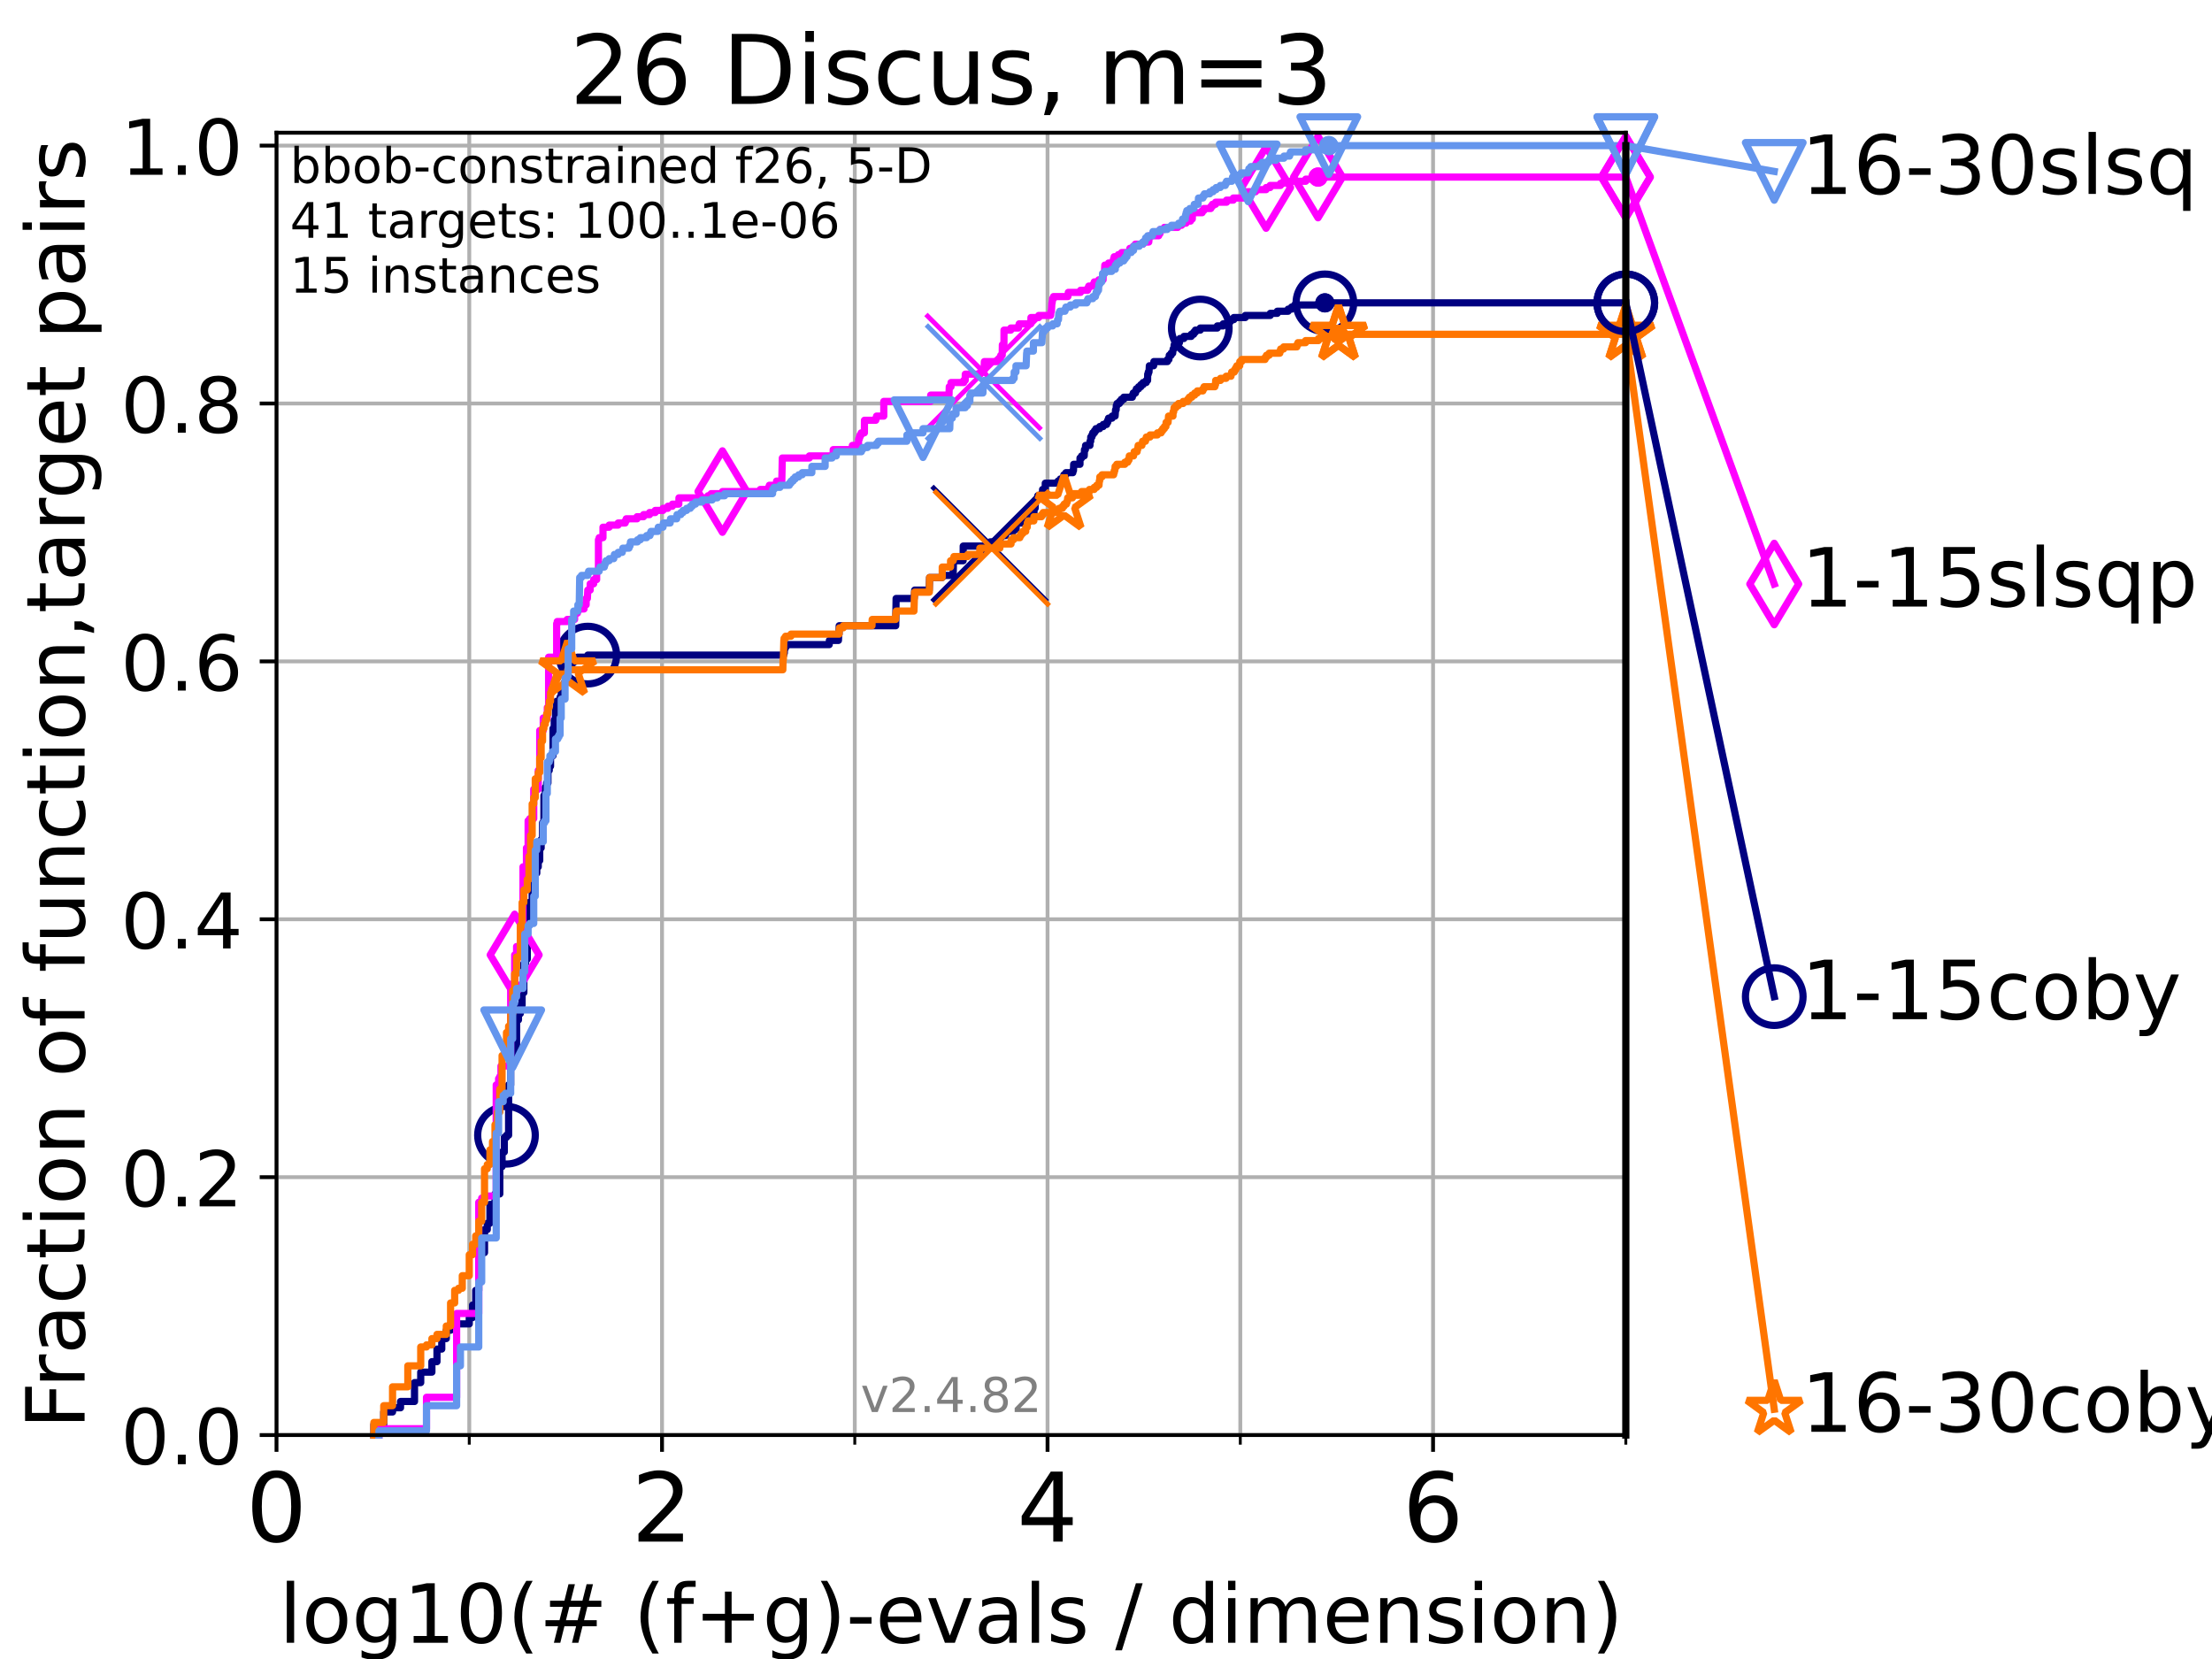 <?xml version="1.0" encoding="utf-8" standalone="no"?>
<!DOCTYPE svg PUBLIC "-//W3C//DTD SVG 1.1//EN"
  "http://www.w3.org/Graphics/SVG/1.1/DTD/svg11.dtd">
<!-- Created with matplotlib (https://matplotlib.org/) -->
<svg height="345.6pt" version="1.1" viewBox="0 0 460.8 345.6" width="460.8pt" xmlns="http://www.w3.org/2000/svg" xmlns:xlink="http://www.w3.org/1999/xlink">
 <defs>
  <style type="text/css">*{stroke-linecap:butt;stroke-linejoin:round;}</style>
 </defs>
 <g id="figure_1">
  <g id="patch_1">
   <path d="M 0 345.6 
L 460.8 345.6 
L 460.8 0 
L 0 0 
z
" style="fill:#ffffff;"/>
  </g>
  <g id="axes_1">
   <g id="patch_2">
    <path d="M 57.6 298.944 
L 338.688 298.944 
L 338.688 27.648 
L 57.6 27.648 
z
" style="fill:#ffffff;"/>
   </g>
   <g id="matplotlib.axis_1">
    <g id="xtick_1">
     <g id="line2d_1">
      <path clip-path="url(#p37c37261e3)" d="M 57.6 298.944 
L 57.6 27.648 
" style="fill:none;stroke:#b0b0b0;stroke-linecap:square;stroke-width:0.8;"/>
     </g>
     <g id="line2d_2">
      <defs>
       <path d="M 0 0 
L 0 3.5 
" id="m6badb5ee3a" style="stroke:#000000;stroke-width:0.8;"/>
      </defs>
      <g>
       <use style="stroke:#000000;stroke-width:0.8;" x="57.6" xlink:href="#m6badb5ee3a" y="298.944"/>
      </g>
     </g>
     <g id="text_1">
      <!-- 0 -->
      <g transform="translate(51.237 321.141)scale(0.2 -0.2)">
       <defs>
        <path d="M 31.781 66.406 
Q 24.172 66.406 20.328 58.906 
Q 16.5 51.422 16.5 36.375 
Q 16.5 21.391 20.328 13.891 
Q 24.172 6.391 31.781 6.391 
Q 39.453 6.391 43.281 13.891 
Q 47.125 21.391 47.125 36.375 
Q 47.125 51.422 43.281 58.906 
Q 39.453 66.406 31.781 66.406 
z
M 31.781 74.219 
Q 44.047 74.219 50.516 64.516 
Q 56.984 54.828 56.984 36.375 
Q 56.984 17.969 50.516 8.266 
Q 44.047 -1.422 31.781 -1.422 
Q 19.531 -1.422 13.062 8.266 
Q 6.594 17.969 6.594 36.375 
Q 6.594 54.828 13.062 64.516 
Q 19.531 74.219 31.781 74.219 
z
" id="DejaVuSans-48"/>
       </defs>
       <use xlink:href="#DejaVuSans-48"/>
      </g>
     </g>
    </g>
    <g id="xtick_2">
     <g id="line2d_3">
      <path clip-path="url(#p37c37261e3)" d="M 137.911 298.944 
L 137.911 27.648 
" style="fill:none;stroke:#b0b0b0;stroke-linecap:square;stroke-width:0.8;"/>
     </g>
     <g id="line2d_4">
      <g>
       <use style="stroke:#000000;stroke-width:0.8;" x="137.911" xlink:href="#m6badb5ee3a" y="298.944"/>
      </g>
     </g>
     <g id="text_2">
      <!-- 2 -->
      <g transform="translate(131.548 321.141)scale(0.2 -0.2)">
       <defs>
        <path d="M 19.188 8.297 
L 53.609 8.297 
L 53.609 0 
L 7.328 0 
L 7.328 8.297 
Q 12.938 14.109 22.625 23.891 
Q 32.328 33.688 34.812 36.531 
Q 39.547 41.844 41.422 45.531 
Q 43.312 49.219 43.312 52.781 
Q 43.312 58.594 39.234 62.25 
Q 35.156 65.922 28.609 65.922 
Q 23.969 65.922 18.812 64.312 
Q 13.672 62.703 7.812 59.422 
L 7.812 69.391 
Q 13.766 71.781 18.938 73 
Q 24.125 74.219 28.422 74.219 
Q 39.75 74.219 46.484 68.547 
Q 53.219 62.891 53.219 53.422 
Q 53.219 48.922 51.531 44.891 
Q 49.859 40.875 45.406 35.406 
Q 44.188 33.984 37.641 27.219 
Q 31.109 20.453 19.188 8.297 
z
" id="DejaVuSans-50"/>
       </defs>
       <use xlink:href="#DejaVuSans-50"/>
      </g>
     </g>
    </g>
    <g id="xtick_3">
     <g id="line2d_5">
      <path clip-path="url(#p37c37261e3)" d="M 218.222 298.944 
L 218.222 27.648 
" style="fill:none;stroke:#b0b0b0;stroke-linecap:square;stroke-width:0.8;"/>
     </g>
     <g id="line2d_6">
      <g>
       <use style="stroke:#000000;stroke-width:0.8;" x="218.222" xlink:href="#m6badb5ee3a" y="298.944"/>
      </g>
     </g>
     <g id="text_3">
      <!-- 4 -->
      <g transform="translate(211.859 321.141)scale(0.2 -0.2)">
       <defs>
        <path d="M 37.797 64.312 
L 12.891 25.391 
L 37.797 25.391 
z
M 35.203 72.906 
L 47.609 72.906 
L 47.609 25.391 
L 58.016 25.391 
L 58.016 17.188 
L 47.609 17.188 
L 47.609 0 
L 37.797 0 
L 37.797 17.188 
L 4.891 17.188 
L 4.891 26.703 
z
" id="DejaVuSans-52"/>
       </defs>
       <use xlink:href="#DejaVuSans-52"/>
      </g>
     </g>
    </g>
    <g id="xtick_4">
     <g id="line2d_7">
      <path clip-path="url(#p37c37261e3)" d="M 298.533 298.944 
L 298.533 27.648 
" style="fill:none;stroke:#b0b0b0;stroke-linecap:square;stroke-width:0.8;"/>
     </g>
     <g id="line2d_8">
      <g>
       <use style="stroke:#000000;stroke-width:0.8;" x="298.533" xlink:href="#m6badb5ee3a" y="298.944"/>
      </g>
     </g>
     <g id="text_4">
      <!-- 6 -->
      <g transform="translate(292.17 321.141)scale(0.2 -0.2)">
       <defs>
        <path d="M 33.016 40.375 
Q 26.375 40.375 22.484 35.828 
Q 18.609 31.297 18.609 23.391 
Q 18.609 15.531 22.484 10.953 
Q 26.375 6.391 33.016 6.391 
Q 39.656 6.391 43.531 10.953 
Q 47.406 15.531 47.406 23.391 
Q 47.406 31.297 43.531 35.828 
Q 39.656 40.375 33.016 40.375 
z
M 52.594 71.297 
L 52.594 62.312 
Q 48.875 64.062 45.094 64.984 
Q 41.312 65.922 37.594 65.922 
Q 27.828 65.922 22.672 59.328 
Q 17.531 52.734 16.797 39.406 
Q 19.672 43.656 24.016 45.922 
Q 28.375 48.188 33.594 48.188 
Q 44.578 48.188 50.953 41.516 
Q 57.328 34.859 57.328 23.391 
Q 57.328 12.156 50.688 5.359 
Q 44.047 -1.422 33.016 -1.422 
Q 20.359 -1.422 13.672 8.266 
Q 6.984 17.969 6.984 36.375 
Q 6.984 53.656 15.188 63.938 
Q 23.391 74.219 37.203 74.219 
Q 40.922 74.219 44.703 73.484 
Q 48.484 72.75 52.594 71.297 
z
" id="DejaVuSans-54"/>
       </defs>
       <use xlink:href="#DejaVuSans-54"/>
      </g>
     </g>
    </g>
    <g id="xtick_5">
     <g id="line2d_9">
      <path clip-path="url(#p37c37261e3)" d="M 97.755 298.944 
L 97.755 27.648 
" style="fill:none;stroke:#b0b0b0;stroke-linecap:square;stroke-width:0.8;"/>
     </g>
     <g id="line2d_10">
      <defs>
       <path d="M 0 0 
L 0 2 
" id="m343165d9e2" style="stroke:#000000;stroke-width:0.6;"/>
      </defs>
      <g>
       <use style="stroke:#000000;stroke-width:0.6;" x="97.755" xlink:href="#m343165d9e2" y="298.944"/>
      </g>
     </g>
    </g>
    <g id="xtick_6">
     <g id="line2d_11">
      <path clip-path="url(#p37c37261e3)" d="M 178.066 298.944 
L 178.066 27.648 
" style="fill:none;stroke:#b0b0b0;stroke-linecap:square;stroke-width:0.8;"/>
     </g>
     <g id="line2d_12">
      <g>
       <use style="stroke:#000000;stroke-width:0.6;" x="178.066" xlink:href="#m343165d9e2" y="298.944"/>
      </g>
     </g>
    </g>
    <g id="xtick_7">
     <g id="line2d_13">
      <path clip-path="url(#p37c37261e3)" d="M 258.377 298.944 
L 258.377 27.648 
" style="fill:none;stroke:#b0b0b0;stroke-linecap:square;stroke-width:0.8;"/>
     </g>
     <g id="line2d_14">
      <g>
       <use style="stroke:#000000;stroke-width:0.6;" x="258.377" xlink:href="#m343165d9e2" y="298.944"/>
      </g>
     </g>
    </g>
    <g id="xtick_8">
     <g id="line2d_15">
      <path clip-path="url(#p37c37261e3)" d="M 338.688 298.944 
L 338.688 27.648 
" style="fill:none;stroke:#b0b0b0;stroke-linecap:square;stroke-width:0.8;"/>
     </g>
     <g id="line2d_16">
      <g>
       <use style="stroke:#000000;stroke-width:0.6;" x="338.688" xlink:href="#m343165d9e2" y="298.944"/>
      </g>
     </g>
    </g>
    <g id="text_5">
     <!-- log10(# (f+g)-evals / dimension) -->
     <g transform="translate(58.145 342.218)scale(0.17 -0.17)">
      <defs>
       <path d="M 9.422 75.984 
L 18.406 75.984 
L 18.406 0 
L 9.422 0 
z
" id="DejaVuSans-108"/>
       <path d="M 30.609 48.391 
Q 23.391 48.391 19.188 42.75 
Q 14.984 37.109 14.984 27.297 
Q 14.984 17.484 19.156 11.844 
Q 23.344 6.203 30.609 6.203 
Q 37.797 6.203 41.984 11.859 
Q 46.188 17.531 46.188 27.297 
Q 46.188 37.016 41.984 42.703 
Q 37.797 48.391 30.609 48.391 
z
M 30.609 56 
Q 42.328 56 49.016 48.375 
Q 55.719 40.766 55.719 27.297 
Q 55.719 13.875 49.016 6.219 
Q 42.328 -1.422 30.609 -1.422 
Q 18.844 -1.422 12.172 6.219 
Q 5.516 13.875 5.516 27.297 
Q 5.516 40.766 12.172 48.375 
Q 18.844 56 30.609 56 
z
" id="DejaVuSans-111"/>
       <path d="M 45.406 27.984 
Q 45.406 37.75 41.375 43.109 
Q 37.359 48.484 30.078 48.484 
Q 22.859 48.484 18.828 43.109 
Q 14.797 37.75 14.797 27.984 
Q 14.797 18.266 18.828 12.891 
Q 22.859 7.516 30.078 7.516 
Q 37.359 7.516 41.375 12.891 
Q 45.406 18.266 45.406 27.984 
z
M 54.391 6.781 
Q 54.391 -7.172 48.188 -13.984 
Q 42 -20.797 29.203 -20.797 
Q 24.469 -20.797 20.266 -20.094 
Q 16.062 -19.391 12.109 -17.922 
L 12.109 -9.188 
Q 16.062 -11.328 19.922 -12.344 
Q 23.781 -13.375 27.781 -13.375 
Q 36.625 -13.375 41.016 -8.766 
Q 45.406 -4.156 45.406 5.172 
L 45.406 9.625 
Q 42.625 4.781 38.281 2.391 
Q 33.938 0 27.875 0 
Q 17.828 0 11.672 7.656 
Q 5.516 15.328 5.516 27.984 
Q 5.516 40.672 11.672 48.328 
Q 17.828 56 27.875 56 
Q 33.938 56 38.281 53.609 
Q 42.625 51.219 45.406 46.391 
L 45.406 54.688 
L 54.391 54.688 
z
" id="DejaVuSans-103"/>
       <path d="M 12.406 8.297 
L 28.516 8.297 
L 28.516 63.922 
L 10.984 60.406 
L 10.984 69.391 
L 28.422 72.906 
L 38.281 72.906 
L 38.281 8.297 
L 54.391 8.297 
L 54.391 0 
L 12.406 0 
z
" id="DejaVuSans-49"/>
       <path d="M 31 75.875 
Q 24.469 64.656 21.281 53.656 
Q 18.109 42.672 18.109 31.391 
Q 18.109 20.125 21.312 9.062 
Q 24.516 -2 31 -13.188 
L 23.188 -13.188 
Q 15.875 -1.703 12.234 9.375 
Q 8.594 20.453 8.594 31.391 
Q 8.594 42.281 12.203 53.312 
Q 15.828 64.359 23.188 75.875 
z
" id="DejaVuSans-40"/>
       <path d="M 51.125 44 
L 36.922 44 
L 32.812 27.688 
L 47.125 27.688 
z
M 43.797 71.781 
L 38.719 51.516 
L 52.984 51.516 
L 58.109 71.781 
L 65.922 71.781 
L 60.891 51.516 
L 76.125 51.516 
L 76.125 44 
L 58.984 44 
L 54.984 27.688 
L 70.516 27.688 
L 70.516 20.219 
L 53.078 20.219 
L 48 0 
L 40.188 0 
L 45.219 20.219 
L 30.906 20.219 
L 25.875 0 
L 18.016 0 
L 23.094 20.219 
L 7.719 20.219 
L 7.719 27.688 
L 24.906 27.688 
L 29 44 
L 13.281 44 
L 13.281 51.516 
L 30.906 51.516 
L 35.891 71.781 
z
" id="DejaVuSans-35"/>
       <path id="DejaVuSans-32"/>
       <path d="M 37.109 75.984 
L 37.109 68.5 
L 28.516 68.5 
Q 23.688 68.5 21.797 66.547 
Q 19.922 64.594 19.922 59.516 
L 19.922 54.688 
L 34.719 54.688 
L 34.719 47.703 
L 19.922 47.703 
L 19.922 0 
L 10.891 0 
L 10.891 47.703 
L 2.297 47.703 
L 2.297 54.688 
L 10.891 54.688 
L 10.891 58.5 
Q 10.891 67.625 15.141 71.797 
Q 19.391 75.984 28.609 75.984 
z
" id="DejaVuSans-102"/>
       <path d="M 46 62.703 
L 46 35.5 
L 73.188 35.5 
L 73.188 27.203 
L 46 27.203 
L 46 0 
L 37.797 0 
L 37.797 27.203 
L 10.594 27.203 
L 10.594 35.5 
L 37.797 35.5 
L 37.797 62.703 
z
" id="DejaVuSans-43"/>
       <path d="M 8.016 75.875 
L 15.828 75.875 
Q 23.141 64.359 26.781 53.312 
Q 30.422 42.281 30.422 31.391 
Q 30.422 20.453 26.781 9.375 
Q 23.141 -1.703 15.828 -13.188 
L 8.016 -13.188 
Q 14.5 -2 17.703 9.062 
Q 20.906 20.125 20.906 31.391 
Q 20.906 42.672 17.703 53.656 
Q 14.5 64.656 8.016 75.875 
z
" id="DejaVuSans-41"/>
       <path d="M 4.891 31.391 
L 31.203 31.391 
L 31.203 23.391 
L 4.891 23.391 
z
" id="DejaVuSans-45"/>
       <path d="M 56.203 29.594 
L 56.203 25.203 
L 14.891 25.203 
Q 15.484 15.922 20.484 11.062 
Q 25.484 6.203 34.422 6.203 
Q 39.594 6.203 44.453 7.469 
Q 49.312 8.734 54.109 11.281 
L 54.109 2.781 
Q 49.266 0.734 44.188 -0.344 
Q 39.109 -1.422 33.891 -1.422 
Q 20.797 -1.422 13.156 6.188 
Q 5.516 13.812 5.516 26.812 
Q 5.516 40.234 12.766 48.109 
Q 20.016 56 32.328 56 
Q 43.359 56 49.781 48.891 
Q 56.203 41.797 56.203 29.594 
z
M 47.219 32.234 
Q 47.125 39.594 43.094 43.984 
Q 39.062 48.391 32.422 48.391 
Q 24.906 48.391 20.391 44.141 
Q 15.875 39.891 15.188 32.172 
z
" id="DejaVuSans-101"/>
       <path d="M 2.984 54.688 
L 12.5 54.688 
L 29.594 8.797 
L 46.688 54.688 
L 56.203 54.688 
L 35.688 0 
L 23.484 0 
z
" id="DejaVuSans-118"/>
       <path d="M 34.281 27.484 
Q 23.391 27.484 19.188 25 
Q 14.984 22.516 14.984 16.5 
Q 14.984 11.719 18.141 8.906 
Q 21.297 6.109 26.703 6.109 
Q 34.188 6.109 38.703 11.406 
Q 43.219 16.703 43.219 25.484 
L 43.219 27.484 
z
M 52.203 31.203 
L 52.203 0 
L 43.219 0 
L 43.219 8.297 
Q 40.141 3.328 35.547 0.953 
Q 30.953 -1.422 24.312 -1.422 
Q 15.922 -1.422 10.953 3.297 
Q 6 8.016 6 15.922 
Q 6 25.141 12.172 29.828 
Q 18.359 34.516 30.609 34.516 
L 43.219 34.516 
L 43.219 35.406 
Q 43.219 41.609 39.141 45 
Q 35.062 48.391 27.688 48.391 
Q 23 48.391 18.547 47.266 
Q 14.109 46.141 10.016 43.891 
L 10.016 52.203 
Q 14.938 54.109 19.578 55.047 
Q 24.219 56 28.609 56 
Q 40.484 56 46.344 49.844 
Q 52.203 43.703 52.203 31.203 
z
" id="DejaVuSans-97"/>
       <path d="M 44.281 53.078 
L 44.281 44.578 
Q 40.484 46.531 36.375 47.5 
Q 32.281 48.484 27.875 48.484 
Q 21.188 48.484 17.844 46.438 
Q 14.5 44.391 14.5 40.281 
Q 14.5 37.156 16.891 35.375 
Q 19.281 33.594 26.516 31.984 
L 29.594 31.297 
Q 39.156 29.25 43.188 25.516 
Q 47.219 21.781 47.219 15.094 
Q 47.219 7.469 41.188 3.016 
Q 35.156 -1.422 24.609 -1.422 
Q 20.219 -1.422 15.453 -0.562 
Q 10.688 0.297 5.422 2 
L 5.422 11.281 
Q 10.406 8.688 15.234 7.391 
Q 20.062 6.109 24.812 6.109 
Q 31.156 6.109 34.562 8.281 
Q 37.984 10.453 37.984 14.406 
Q 37.984 18.062 35.516 20.016 
Q 33.062 21.969 24.703 23.781 
L 21.578 24.516 
Q 13.234 26.266 9.516 29.906 
Q 5.812 33.547 5.812 39.891 
Q 5.812 47.609 11.281 51.797 
Q 16.75 56 26.812 56 
Q 31.781 56 36.172 55.266 
Q 40.578 54.547 44.281 53.078 
z
" id="DejaVuSans-115"/>
       <path d="M 25.391 72.906 
L 33.688 72.906 
L 8.297 -9.281 
L 0 -9.281 
z
" id="DejaVuSans-47"/>
       <path d="M 45.406 46.391 
L 45.406 75.984 
L 54.391 75.984 
L 54.391 0 
L 45.406 0 
L 45.406 8.203 
Q 42.578 3.328 38.25 0.953 
Q 33.938 -1.422 27.875 -1.422 
Q 17.969 -1.422 11.734 6.484 
Q 5.516 14.406 5.516 27.297 
Q 5.516 40.188 11.734 48.094 
Q 17.969 56 27.875 56 
Q 33.938 56 38.25 53.625 
Q 42.578 51.266 45.406 46.391 
z
M 14.797 27.297 
Q 14.797 17.391 18.875 11.75 
Q 22.953 6.109 30.078 6.109 
Q 37.203 6.109 41.297 11.75 
Q 45.406 17.391 45.406 27.297 
Q 45.406 37.203 41.297 42.844 
Q 37.203 48.484 30.078 48.484 
Q 22.953 48.484 18.875 42.844 
Q 14.797 37.203 14.797 27.297 
z
" id="DejaVuSans-100"/>
       <path d="M 9.422 54.688 
L 18.406 54.688 
L 18.406 0 
L 9.422 0 
z
M 9.422 75.984 
L 18.406 75.984 
L 18.406 64.594 
L 9.422 64.594 
z
" id="DejaVuSans-105"/>
       <path d="M 52 44.188 
Q 55.375 50.25 60.062 53.125 
Q 64.75 56 71.094 56 
Q 79.641 56 84.281 50.016 
Q 88.922 44.047 88.922 33.016 
L 88.922 0 
L 79.891 0 
L 79.891 32.719 
Q 79.891 40.578 77.094 44.375 
Q 74.312 48.188 68.609 48.188 
Q 61.625 48.188 57.562 43.547 
Q 53.516 38.922 53.516 30.906 
L 53.516 0 
L 44.484 0 
L 44.484 32.719 
Q 44.484 40.625 41.703 44.406 
Q 38.922 48.188 33.109 48.188 
Q 26.219 48.188 22.156 43.531 
Q 18.109 38.875 18.109 30.906 
L 18.109 0 
L 9.078 0 
L 9.078 54.688 
L 18.109 54.688 
L 18.109 46.188 
Q 21.188 51.219 25.484 53.609 
Q 29.781 56 35.688 56 
Q 41.656 56 45.828 52.969 
Q 50 49.953 52 44.188 
z
" id="DejaVuSans-109"/>
       <path d="M 54.891 33.016 
L 54.891 0 
L 45.906 0 
L 45.906 32.719 
Q 45.906 40.484 42.875 44.328 
Q 39.844 48.188 33.797 48.188 
Q 26.516 48.188 22.312 43.547 
Q 18.109 38.922 18.109 30.906 
L 18.109 0 
L 9.078 0 
L 9.078 54.688 
L 18.109 54.688 
L 18.109 46.188 
Q 21.344 51.125 25.703 53.562 
Q 30.078 56 35.797 56 
Q 45.219 56 50.047 50.172 
Q 54.891 44.344 54.891 33.016 
z
" id="DejaVuSans-110"/>
      </defs>
      <use xlink:href="#DejaVuSans-108"/>
      <use x="27.783" xlink:href="#DejaVuSans-111"/>
      <use x="88.965" xlink:href="#DejaVuSans-103"/>
      <use x="152.441" xlink:href="#DejaVuSans-49"/>
      <use x="216.064" xlink:href="#DejaVuSans-48"/>
      <use x="279.688" xlink:href="#DejaVuSans-40"/>
      <use x="318.701" xlink:href="#DejaVuSans-35"/>
      <use x="402.49" xlink:href="#DejaVuSans-32"/>
      <use x="434.277" xlink:href="#DejaVuSans-40"/>
      <use x="473.291" xlink:href="#DejaVuSans-102"/>
      <use x="508.496" xlink:href="#DejaVuSans-43"/>
      <use x="592.285" xlink:href="#DejaVuSans-103"/>
      <use x="655.762" xlink:href="#DejaVuSans-41"/>
      <use x="694.775" xlink:href="#DejaVuSans-45"/>
      <use x="730.859" xlink:href="#DejaVuSans-101"/>
      <use x="792.383" xlink:href="#DejaVuSans-118"/>
      <use x="851.562" xlink:href="#DejaVuSans-97"/>
      <use x="912.842" xlink:href="#DejaVuSans-108"/>
      <use x="940.625" xlink:href="#DejaVuSans-115"/>
      <use x="992.725" xlink:href="#DejaVuSans-32"/>
      <use x="1024.512" xlink:href="#DejaVuSans-47"/>
      <use x="1058.203" xlink:href="#DejaVuSans-32"/>
      <use x="1089.99" xlink:href="#DejaVuSans-100"/>
      <use x="1153.467" xlink:href="#DejaVuSans-105"/>
      <use x="1181.25" xlink:href="#DejaVuSans-109"/>
      <use x="1278.662" xlink:href="#DejaVuSans-101"/>
      <use x="1340.186" xlink:href="#DejaVuSans-110"/>
      <use x="1403.564" xlink:href="#DejaVuSans-115"/>
      <use x="1455.664" xlink:href="#DejaVuSans-105"/>
      <use x="1483.447" xlink:href="#DejaVuSans-111"/>
      <use x="1544.629" xlink:href="#DejaVuSans-110"/>
      <use x="1608.008" xlink:href="#DejaVuSans-41"/>
     </g>
    </g>
   </g>
   <g id="matplotlib.axis_2">
    <g id="ytick_1">
     <g id="line2d_17">
      <path clip-path="url(#p37c37261e3)" d="M 57.6 298.944 
L 338.688 298.944 
" style="fill:none;stroke:#b0b0b0;stroke-linecap:square;stroke-width:0.8;"/>
     </g>
     <g id="line2d_18">
      <defs>
       <path d="M 0 0 
L -3.5 0 
" id="me651d189eb" style="stroke:#000000;stroke-width:0.8;"/>
      </defs>
      <g>
       <use style="stroke:#000000;stroke-width:0.8;" x="57.6" xlink:href="#me651d189eb" y="298.944"/>
      </g>
     </g>
     <g id="text_6">
      <!-- 0.0 -->
      <g transform="translate(25.155 305.023)scale(0.16 -0.16)">
       <defs>
        <path d="M 10.688 12.406 
L 21 12.406 
L 21 0 
L 10.688 0 
z
" id="DejaVuSans-46"/>
       </defs>
       <use xlink:href="#DejaVuSans-48"/>
       <use x="63.623" xlink:href="#DejaVuSans-46"/>
       <use x="95.41" xlink:href="#DejaVuSans-48"/>
      </g>
     </g>
    </g>
    <g id="ytick_2">
     <g id="line2d_19">
      <path clip-path="url(#p37c37261e3)" d="M 57.6 245.222 
L 338.688 245.222 
" style="fill:none;stroke:#b0b0b0;stroke-linecap:square;stroke-width:0.8;"/>
     </g>
     <g id="line2d_20">
      <g>
       <use style="stroke:#000000;stroke-width:0.8;" x="57.6" xlink:href="#me651d189eb" y="245.222"/>
      </g>
     </g>
     <g id="text_7">
      <!-- 0.2 -->
      <g transform="translate(25.155 251.301)scale(0.16 -0.16)">
       <use xlink:href="#DejaVuSans-48"/>
       <use x="63.623" xlink:href="#DejaVuSans-46"/>
       <use x="95.41" xlink:href="#DejaVuSans-50"/>
      </g>
     </g>
    </g>
    <g id="ytick_3">
     <g id="line2d_21">
      <path clip-path="url(#p37c37261e3)" d="M 57.6 191.5 
L 338.688 191.5 
" style="fill:none;stroke:#b0b0b0;stroke-linecap:square;stroke-width:0.8;"/>
     </g>
     <g id="line2d_22">
      <g>
       <use style="stroke:#000000;stroke-width:0.8;" x="57.6" xlink:href="#me651d189eb" y="191.5"/>
      </g>
     </g>
     <g id="text_8">
      <!-- 0.4 -->
      <g transform="translate(25.155 197.579)scale(0.16 -0.16)">
       <use xlink:href="#DejaVuSans-48"/>
       <use x="63.623" xlink:href="#DejaVuSans-46"/>
       <use x="95.41" xlink:href="#DejaVuSans-52"/>
      </g>
     </g>
    </g>
    <g id="ytick_4">
     <g id="line2d_23">
      <path clip-path="url(#p37c37261e3)" d="M 57.6 137.778 
L 338.688 137.778 
" style="fill:none;stroke:#b0b0b0;stroke-linecap:square;stroke-width:0.8;"/>
     </g>
     <g id="line2d_24">
      <g>
       <use style="stroke:#000000;stroke-width:0.8;" x="57.6" xlink:href="#me651d189eb" y="137.778"/>
      </g>
     </g>
     <g id="text_9">
      <!-- 0.6 -->
      <g transform="translate(25.155 143.857)scale(0.16 -0.16)">
       <use xlink:href="#DejaVuSans-48"/>
       <use x="63.623" xlink:href="#DejaVuSans-46"/>
       <use x="95.41" xlink:href="#DejaVuSans-54"/>
      </g>
     </g>
    </g>
    <g id="ytick_5">
     <g id="line2d_25">
      <path clip-path="url(#p37c37261e3)" d="M 57.6 84.056 
L 338.688 84.056 
" style="fill:none;stroke:#b0b0b0;stroke-linecap:square;stroke-width:0.8;"/>
     </g>
     <g id="line2d_26">
      <g>
       <use style="stroke:#000000;stroke-width:0.8;" x="57.6" xlink:href="#me651d189eb" y="84.056"/>
      </g>
     </g>
     <g id="text_10">
      <!-- 0.8 -->
      <g transform="translate(25.155 90.135)scale(0.16 -0.16)">
       <defs>
        <path d="M 31.781 34.625 
Q 24.75 34.625 20.719 30.859 
Q 16.703 27.094 16.703 20.516 
Q 16.703 13.922 20.719 10.156 
Q 24.75 6.391 31.781 6.391 
Q 38.812 6.391 42.859 10.172 
Q 46.922 13.969 46.922 20.516 
Q 46.922 27.094 42.891 30.859 
Q 38.875 34.625 31.781 34.625 
z
M 21.922 38.812 
Q 15.578 40.375 12.031 44.719 
Q 8.5 49.078 8.5 55.328 
Q 8.5 64.062 14.719 69.141 
Q 20.953 74.219 31.781 74.219 
Q 42.672 74.219 48.875 69.141 
Q 55.078 64.062 55.078 55.328 
Q 55.078 49.078 51.531 44.719 
Q 48 40.375 41.703 38.812 
Q 48.828 37.156 52.797 32.312 
Q 56.781 27.484 56.781 20.516 
Q 56.781 9.906 50.312 4.234 
Q 43.844 -1.422 31.781 -1.422 
Q 19.734 -1.422 13.25 4.234 
Q 6.781 9.906 6.781 20.516 
Q 6.781 27.484 10.781 32.312 
Q 14.797 37.156 21.922 38.812 
z
M 18.312 54.391 
Q 18.312 48.734 21.844 45.562 
Q 25.391 42.391 31.781 42.391 
Q 38.141 42.391 41.719 45.562 
Q 45.312 48.734 45.312 54.391 
Q 45.312 60.062 41.719 63.234 
Q 38.141 66.406 31.781 66.406 
Q 25.391 66.406 21.844 63.234 
Q 18.312 60.062 18.312 54.391 
z
" id="DejaVuSans-56"/>
       </defs>
       <use xlink:href="#DejaVuSans-48"/>
       <use x="63.623" xlink:href="#DejaVuSans-46"/>
       <use x="95.41" xlink:href="#DejaVuSans-56"/>
      </g>
     </g>
    </g>
    <g id="ytick_6">
     <g id="line2d_27">
      <path clip-path="url(#p37c37261e3)" d="M 57.6 30.334 
L 338.688 30.334 
" style="fill:none;stroke:#b0b0b0;stroke-linecap:square;stroke-width:0.8;"/>
     </g>
     <g id="line2d_28">
      <g>
       <use style="stroke:#000000;stroke-width:0.8;" x="57.6" xlink:href="#me651d189eb" y="30.334"/>
      </g>
     </g>
     <g id="text_11">
      <!-- 1.0 -->
      <g transform="translate(25.155 36.413)scale(0.16 -0.16)">
       <use xlink:href="#DejaVuSans-49"/>
       <use x="63.623" xlink:href="#DejaVuSans-46"/>
       <use x="95.41" xlink:href="#DejaVuSans-48"/>
      </g>
     </g>
    </g>
    <g id="text_12">
     <!-- Fraction of function,target pairs -->
     <g transform="translate(17.62 297.681)rotate(-90)scale(0.17 -0.17)">
      <defs>
       <path d="M 9.812 72.906 
L 51.703 72.906 
L 51.703 64.594 
L 19.672 64.594 
L 19.672 43.109 
L 48.578 43.109 
L 48.578 34.812 
L 19.672 34.812 
L 19.672 0 
L 9.812 0 
z
" id="DejaVuSans-70"/>
       <path d="M 41.109 46.297 
Q 39.594 47.172 37.812 47.578 
Q 36.031 48 33.891 48 
Q 26.266 48 22.188 43.047 
Q 18.109 38.094 18.109 28.812 
L 18.109 0 
L 9.078 0 
L 9.078 54.688 
L 18.109 54.688 
L 18.109 46.188 
Q 20.953 51.172 25.484 53.578 
Q 30.031 56 36.531 56 
Q 37.453 56 38.578 55.875 
Q 39.703 55.766 41.062 55.516 
z
" id="DejaVuSans-114"/>
       <path d="M 48.781 52.594 
L 48.781 44.188 
Q 44.969 46.297 41.141 47.344 
Q 37.312 48.391 33.406 48.391 
Q 24.656 48.391 19.812 42.844 
Q 14.984 37.312 14.984 27.297 
Q 14.984 17.281 19.812 11.734 
Q 24.656 6.203 33.406 6.203 
Q 37.312 6.203 41.141 7.25 
Q 44.969 8.297 48.781 10.406 
L 48.781 2.094 
Q 45.016 0.344 40.984 -0.531 
Q 36.969 -1.422 32.422 -1.422 
Q 20.062 -1.422 12.781 6.344 
Q 5.516 14.109 5.516 27.297 
Q 5.516 40.672 12.859 48.328 
Q 20.219 56 33.016 56 
Q 37.156 56 41.109 55.141 
Q 45.062 54.297 48.781 52.594 
z
" id="DejaVuSans-99"/>
       <path d="M 18.312 70.219 
L 18.312 54.688 
L 36.812 54.688 
L 36.812 47.703 
L 18.312 47.703 
L 18.312 18.016 
Q 18.312 11.328 20.141 9.422 
Q 21.969 7.516 27.594 7.516 
L 36.812 7.516 
L 36.812 0 
L 27.594 0 
Q 17.188 0 13.234 3.875 
Q 9.281 7.766 9.281 18.016 
L 9.281 47.703 
L 2.688 47.703 
L 2.688 54.688 
L 9.281 54.688 
L 9.281 70.219 
z
" id="DejaVuSans-116"/>
       <path d="M 8.5 21.578 
L 8.5 54.688 
L 17.484 54.688 
L 17.484 21.922 
Q 17.484 14.156 20.5 10.266 
Q 23.531 6.391 29.594 6.391 
Q 36.859 6.391 41.078 11.031 
Q 45.312 15.672 45.312 23.688 
L 45.312 54.688 
L 54.297 54.688 
L 54.297 0 
L 45.312 0 
L 45.312 8.406 
Q 42.047 3.422 37.719 1 
Q 33.406 -1.422 27.688 -1.422 
Q 18.266 -1.422 13.375 4.438 
Q 8.5 10.297 8.5 21.578 
z
M 31.109 56 
z
" id="DejaVuSans-117"/>
       <path d="M 11.719 12.406 
L 22.016 12.406 
L 22.016 4 
L 14.016 -11.625 
L 7.719 -11.625 
L 11.719 4 
z
" id="DejaVuSans-44"/>
       <path d="M 18.109 8.203 
L 18.109 -20.797 
L 9.078 -20.797 
L 9.078 54.688 
L 18.109 54.688 
L 18.109 46.391 
Q 20.953 51.266 25.266 53.625 
Q 29.594 56 35.594 56 
Q 45.562 56 51.781 48.094 
Q 58.016 40.188 58.016 27.297 
Q 58.016 14.406 51.781 6.484 
Q 45.562 -1.422 35.594 -1.422 
Q 29.594 -1.422 25.266 0.953 
Q 20.953 3.328 18.109 8.203 
z
M 48.688 27.297 
Q 48.688 37.203 44.609 42.844 
Q 40.531 48.484 33.406 48.484 
Q 26.266 48.484 22.188 42.844 
Q 18.109 37.203 18.109 27.297 
Q 18.109 17.391 22.188 11.75 
Q 26.266 6.109 33.406 6.109 
Q 40.531 6.109 44.609 11.75 
Q 48.688 17.391 48.688 27.297 
z
" id="DejaVuSans-112"/>
      </defs>
      <use xlink:href="#DejaVuSans-70"/>
      <use x="50.27" xlink:href="#DejaVuSans-114"/>
      <use x="91.383" xlink:href="#DejaVuSans-97"/>
      <use x="152.662" xlink:href="#DejaVuSans-99"/>
      <use x="207.643" xlink:href="#DejaVuSans-116"/>
      <use x="246.852" xlink:href="#DejaVuSans-105"/>
      <use x="274.635" xlink:href="#DejaVuSans-111"/>
      <use x="335.816" xlink:href="#DejaVuSans-110"/>
      <use x="399.195" xlink:href="#DejaVuSans-32"/>
      <use x="430.982" xlink:href="#DejaVuSans-111"/>
      <use x="492.164" xlink:href="#DejaVuSans-102"/>
      <use x="527.369" xlink:href="#DejaVuSans-32"/>
      <use x="559.156" xlink:href="#DejaVuSans-102"/>
      <use x="594.361" xlink:href="#DejaVuSans-117"/>
      <use x="657.74" xlink:href="#DejaVuSans-110"/>
      <use x="721.119" xlink:href="#DejaVuSans-99"/>
      <use x="776.1" xlink:href="#DejaVuSans-116"/>
      <use x="815.309" xlink:href="#DejaVuSans-105"/>
      <use x="843.092" xlink:href="#DejaVuSans-111"/>
      <use x="904.273" xlink:href="#DejaVuSans-110"/>
      <use x="967.652" xlink:href="#DejaVuSans-44"/>
      <use x="999.439" xlink:href="#DejaVuSans-116"/>
      <use x="1038.648" xlink:href="#DejaVuSans-97"/>
      <use x="1099.928" xlink:href="#DejaVuSans-114"/>
      <use x="1139.291" xlink:href="#DejaVuSans-103"/>
      <use x="1202.768" xlink:href="#DejaVuSans-101"/>
      <use x="1264.291" xlink:href="#DejaVuSans-116"/>
      <use x="1303.5" xlink:href="#DejaVuSans-32"/>
      <use x="1335.287" xlink:href="#DejaVuSans-112"/>
      <use x="1398.764" xlink:href="#DejaVuSans-97"/>
      <use x="1460.043" xlink:href="#DejaVuSans-105"/>
      <use x="1487.826" xlink:href="#DejaVuSans-114"/>
      <use x="1528.939" xlink:href="#DejaVuSans-115"/>
     </g>
    </g>
   </g>
   <g id="line2d_29">
    <defs>
     <path d="M 0 1.5 
C 0.398 1.5 0.779 1.342 1.061 1.061 
C 1.342 0.779 1.5 0.398 1.5 0 
C 1.5 -0.398 1.342 -0.779 1.061 -1.061 
C 0.779 -1.342 0.398 -1.5 0 -1.5 
C -0.398 -1.5 -0.779 -1.342 -1.061 -1.061 
C -1.342 -0.779 -1.5 -0.398 -1.5 0 
C -1.5 0.398 -1.342 0.779 -1.061 1.061 
C -0.779 1.342 -0.398 1.5 0 1.5 
z
" id="m3917596bd1" style="stroke:#000080;"/>
    </defs>
    <g>
     <use style="fill:#000080;stroke:#000080;" x="275.998" xlink:href="#m3917596bd1" y="63.091"/>
     <use style="fill:#000080;stroke:#000080;" x="275.998" xlink:href="#m3917596bd1" y="63.091"/>
    </g>
   </g>
   <g id="line2d_30">
    <path d="M 77.885 298.944 
L 77.885 296.76 
L 79.939 296.76 
L 79.939 294.14 
L 81.776 294.14 
L 81.776 293.266 
L 83.438 293.266 
L 83.438 291.956 
L 86.351 291.956 
L 86.351 288.025 
L 87.644 288.025 
L 87.644 285.841 
L 89.973 285.841 
L 89.973 283.657 
L 91.03 283.657 
L 91.03 281.037 
L 92.027 281.037 
L 92.027 278.853 
L 92.969 278.853 
L 92.969 277.106 
L 93.864 277.106 
L 93.864 275.796 
L 97.755 275.796 
L 97.755 274.485 
L 98.439 274.485 
L 98.439 271.865 
L 99.098 271.865 
L 99.098 268.807 
L 99.732 268.807 
L 99.732 260.946 
L 100.935 260.946 
L 100.935 256.141 
L 101.507 256.141 
L 101.507 254.831 
L 102.06 254.831 
L 102.06 250.9 
L 103.118 250.9 
L 103.118 248.716 
L 104.115 248.716 
L 104.115 243.038 
L 104.592 243.038 
L 104.592 239.981 
L 105.057 239.981 
L 105.057 236.924 
L 105.51 236.924 
L 105.51 236.487 
L 105.952 236.487 
L 105.952 226.004 
L 106.383 226.004 
L 106.383 221.637 
L 106.803 221.637 
L 106.803 219.453 
L 107.213 219.453 
L 107.213 218.143 
L 107.614 218.143 
L 107.614 212.465 
L 108.006 212.465 
L 108.006 211.154 
L 108.389 211.154 
L 108.389 209.407 
L 108.764 209.407 
L 108.764 206.787 
L 109.132 206.787 
L 109.132 200.672 
L 109.491 200.672 
L 109.491 199.799 
L 109.843 199.799 
L 109.843 191.937 
L 110.189 191.937 
L 110.189 188.006 
L 110.86 188.006 
L 110.86 184.075 
L 111.186 184.075 
L 111.186 183.202 
L 111.506 183.202 
L 111.506 181.891 
L 111.82 181.891 
L 111.82 180.581 
L 112.128 180.581 
L 112.128 179.271 
L 112.432 179.271 
L 112.432 176.65 
L 112.73 176.65 
L 112.73 174.903 
L 113.023 174.903 
L 113.023 171.409 
L 113.311 171.409 
L 113.311 165.731 
L 113.595 165.731 
L 113.595 163.984 
L 113.874 163.984 
L 113.874 163.11 
L 114.148 163.11 
L 114.148 160.49 
L 114.419 160.49 
L 114.419 159.616 
L 114.685 159.616 
L 114.685 157.432 
L 115.206 157.432 
L 115.206 151.755 
L 115.46 151.755 
L 115.46 150.007 
L 115.711 150.007 
L 115.711 147.824 
L 115.959 147.824 
L 115.959 146.077 
L 116.68 146.077 
L 116.68 145.203 
L 116.914 145.203 
L 116.914 143.893 
L 117.373 143.893 
L 117.373 143.019 
L 117.598 143.019 
L 117.598 142.146 
L 117.821 142.146 
L 117.821 141.272 
L 118.04 141.272 
L 118.04 138.652 
L 119.097 138.652 
L 119.097 138.215 
L 119.301 138.215 
L 119.301 137.778 
L 119.899 137.778 
L 119.899 137.341 
L 120.287 137.341 
L 120.287 136.905 
L 122.447 136.905 
L 122.447 136.468 
L 163.259 136.468 
L 163.259 136.031 
L 163.389 136.031 
L 163.405 135.157 
L 163.55 135.157 
L 163.55 134.721 
L 163.773 134.721 
L 163.773 134.284 
L 172.74 134.284 
L 172.777 133.41 
L 174.661 133.41 
L 174.72 132.1 
L 174.787 132.1 
L 174.821 130.353 
L 186.595 130.353 
L 186.676 124.675 
L 190.443 124.675 
L 190.546 122.928 
L 193.572 122.928 
L 193.649 120.307 
L 196.284 120.307 
L 196.284 119.871 
L 198.563 119.871 
L 198.621 116.813 
L 200.637 116.813 
L 200.658 113.756 
L 205.626 113.756 
L 205.626 113.319 
L 206.262 113.319 
L 206.262 112.883 
L 207.526 112.883 
L 207.526 112.446 
L 208.278 112.446 
L 208.278 112.009 
L 208.551 112.009 
L 208.551 111.572 
L 209.499 111.572 
L 209.499 111.135 
L 209.63 111.135 
L 209.63 110.699 
L 211.09 110.699 
L 211.09 110.262 
L 211.68 110.262 
L 211.7 108.952 
L 213 108.952 
L 213 108.515 
L 214.521 108.515 
L 214.524 107.205 
L 215.383 107.205 
L 215.431 105.894 
L 215.638 105.894 
L 215.708 104.147 
L 216.178 104.147 
L 216.181 103.274 
L 216.994 103.274 
L 216.994 102.837 
L 217.187 102.837 
L 217.187 101.963 
L 217.738 101.963 
L 217.749 100.653 
L 220.406 100.653 
L 220.406 100.216 
L 220.883 100.216 
L 220.883 99.78 
L 221.625 99.78 
L 221.625 98.906 
L 222.04 98.906 
L 222.04 98.469 
L 223.489 98.469 
L 223.489 98.033 
L 223.626 98.033 
L 223.664 96.722 
L 224.977 96.722 
L 224.985 95.412 
L 225.317 95.412 
L 225.317 94.975 
L 225.862 94.975 
L 225.913 93.665 
L 226.105 93.665 
L 226.146 92.791 
L 227.057 92.791 
L 227.065 91.918 
L 227.215 91.918 
L 227.219 91.044 
L 227.465 91.044 
L 227.465 90.608 
L 227.639 90.608 
L 227.639 90.171 
L 227.995 90.171 
L 227.995 89.734 
L 228.293 89.734 
L 228.293 89.297 
L 229.079 89.297 
L 229.079 88.86 
L 229.809 88.86 
L 229.809 88.424 
L 230.53 88.424 
L 230.53 87.987 
L 230.756 87.987 
L 230.756 87.55 
L 230.922 87.55 
L 230.922 87.113 
L 231.668 87.113 
L 231.668 86.677 
L 232.299 86.677 
L 232.389 85.366 
L 232.516 85.366 
L 232.547 84.493 
L 232.695 84.493 
L 232.695 84.056 
L 233.209 84.056 
L 233.209 83.619 
L 233.589 83.619 
L 233.589 83.183 
L 234.094 83.183 
L 234.094 82.746 
L 235.887 82.746 
L 235.887 82.309 
L 236.073 82.309 
L 236.073 81.872 
L 236.543 81.872 
L 236.543 81.435 
L 236.716 81.435 
L 236.716 80.999 
L 237.194 80.999 
L 237.194 80.562 
L 237.659 80.562 
L 237.659 80.125 
L 238.116 80.125 
L 238.116 79.688 
L 238.778 79.688 
L 238.778 79.252 
L 239.063 79.252 
L 239.087 77.941 
L 239.207 77.941 
L 239.207 77.505 
L 239.357 77.505 
L 239.431 76.194 
L 240.326 76.194 
L 240.372 75.321 
L 243.205 75.321 
L 243.205 74.884 
L 243.511 74.884 
L 243.577 74.011 
L 243.965 74.011 
L 243.965 73.574 
L 244.289 73.574 
L 244.383 72.7 
L 244.54 72.7 
L 244.594 71.827 
L 245 71.827 
L 245 71.39 
L 245.7 71.39 
L 245.785 70.516 
L 246.639 70.516 
L 246.639 70.08 
L 248.153 70.08 
L 248.153 69.643 
L 248.663 69.643 
L 248.663 69.206 
L 249.015 69.206 
L 249.015 68.769 
L 250.041 68.769 
L 250.041 68.333 
L 253.589 68.333 
L 253.589 67.896 
L 254.809 67.896 
L 254.809 67.459 
L 255.955 67.459 
L 255.955 67.022 
L 256.315 67.022 
L 256.315 66.586 
L 257.026 66.586 
L 257.026 66.149 
L 259.421 66.149 
L 259.421 65.712 
L 264.621 65.712 
L 264.621 65.275 
L 266.079 65.275 
L 266.079 64.838 
L 268.34 64.838 
L 268.34 64.402 
L 269.055 64.402 
L 269.055 63.965 
L 269.689 63.965 
L 269.689 63.528 
L 275.998 63.528 
L 275.998 63.091 
L 338.688 63.091 
L 338.688 63.091 
" style="fill:none;stroke:#000080;stroke-linecap:square;stroke-width:1.5;"/>
   </g>
   <g id="line2d_31">
    <defs>
     <path d="M 0 6 
C 1.591 6 3.117 5.368 4.243 4.243 
C 5.368 3.117 6 1.591 6 0 
C 6 -1.591 5.368 -3.117 4.243 -4.243 
C 3.117 -5.368 1.591 -6 0 -6 
C -1.591 -6 -3.117 -5.368 -4.243 -4.243 
C -5.368 -3.117 -6 -1.591 -6 0 
C -6 1.591 -5.368 3.117 -4.243 4.243 
C -3.117 5.368 -1.591 6 0 6 
z
" id="m83acc0700b" style="stroke:#000080;stroke-width:1.5;"/>
    </defs>
    <g>
     <use style="fill-opacity:0;stroke:#000080;stroke-width:1.5;" x="105.51" xlink:href="#m83acc0700b" y="236.487"/>
     <use style="fill-opacity:0;stroke:#000080;stroke-width:1.5;" x="122.447" xlink:href="#m83acc0700b" y="136.468"/>
     <use style="fill-opacity:0;stroke:#000080;stroke-width:1.5;" x="250.041" xlink:href="#m83acc0700b" y="68.333"/>
     <use style="fill-opacity:0;stroke:#000080;stroke-width:1.5;" x="275.998" xlink:href="#m83acc0700b" y="63.091"/>
     <use style="fill-opacity:0;stroke:#000080;stroke-width:1.5;" x="338.688" xlink:href="#m83acc0700b" y="63.091"/>
    </g>
   </g>
   <g id="line2d_32">
    <path style="fill:none;stroke:#000080;stroke-linecap:square;stroke-width:1.5;"/>
    <g/>
   </g>
   <g id="line2d_33">
    <path clip-path="url(#p37c37261e3)" d="M 206.151 113.319 
" style="fill:none;stroke:#000080;stroke-linecap:square;stroke-width:1.5;"/>
    <defs>
     <path d="M -12 12 
L 12 -12 
M -12 -12 
L 12 12 
" id="mab6ad2602e" style="stroke:#000080;"/>
    </defs>
    <g clip-path="url(#p37c37261e3)">
     <use style="fill:#000080;stroke:#000080;" x="206.151" xlink:href="#mab6ad2602e" y="113.319"/>
    </g>
   </g>
   <g id="line2d_34">
    <defs>
     <path d="M 0 1.5 
C 0.398 1.5 0.779 1.342 1.061 1.061 
C 1.342 0.779 1.5 0.398 1.5 0 
C 1.5 -0.398 1.342 -0.779 1.061 -1.061 
C 0.779 -1.342 0.398 -1.5 0 -1.5 
C -0.398 -1.5 -0.779 -1.342 -1.061 -1.061 
C -1.342 -0.779 -1.5 -0.398 -1.5 0 
C -1.5 0.398 -1.342 0.779 -1.061 1.061 
C -0.779 1.342 -0.398 1.5 0 1.5 
z
" id="m66aeb6fcd7" style="stroke:#ff00ff;"/>
    </defs>
    <g>
     <use style="fill:#ff00ff;stroke:#ff00ff;" x="274.573" xlink:href="#m66aeb6fcd7" y="36.886"/>
     <use style="fill:#ff00ff;stroke:#ff00ff;" x="274.573" xlink:href="#m66aeb6fcd7" y="36.886"/>
    </g>
   </g>
   <g id="line2d_35">
    <path d="M 78.942 298.944 
L 78.942 297.634 
L 88.847 297.634 
L 88.847 291.082 
L 95.125 291.082 
L 95.125 273.612 
L 99.732 273.612 
L 99.732 250.463 
L 100.344 250.463 
L 100.344 249.59 
L 100.935 249.59 
L 100.935 249.153 
L 103.372 249.153 
L 103.372 226.004 
L 103.871 226.004 
L 103.871 224.694 
L 104.115 224.694 
L 104.115 224.257 
L 104.355 224.257 
L 104.355 222.074 
L 106.383 222.074 
L 106.383 205.04 
L 107.213 205.04 
L 107.213 198.925 
L 107.614 198.925 
L 107.614 197.178 
L 108.949 197.178 
L 108.949 180.581 
L 109.668 180.581 
L 109.668 176.65 
L 110.017 176.65 
L 110.017 170.972 
L 110.359 170.972 
L 110.359 170.535 
L 111.186 170.535 
L 111.186 164.421 
L 112.128 164.421 
L 112.128 160.49 
L 112.432 160.49 
L 112.432 152.191 
L 113.168 152.191 
L 113.168 149.571 
L 114.012 149.571 
L 114.012 147.387 
L 114.284 147.387 
L 114.284 136.905 
L 115.959 136.905 
L 115.959 129.916 
L 116.081 129.916 
L 116.081 129.48 
L 118.149 129.48 
L 118.149 129.043 
L 119.702 129.043 
L 119.702 127.732 
L 120.287 127.732 
L 120.287 127.296 
L 120.477 127.296 
L 120.477 126.859 
L 121.668 126.859 
L 121.668 125.985 
L 122.105 125.985 
L 122.105 124.675 
L 122.362 124.675 
L 122.447 122.928 
L 122.948 122.928 
L 122.948 121.618 
L 123.673 121.618 
L 123.673 120.744 
L 124.293 120.744 
L 124.293 118.997 
L 124.669 118.997 
L 124.669 112.446 
L 124.818 112.446 
L 124.818 112.009 
L 125.612 112.009 
L 125.612 109.825 
L 126.905 109.825 
L 126.905 109.388 
L 128.768 109.388 
L 128.768 108.952 
L 130.237 108.952 
L 130.237 108.515 
L 130.452 108.515 
L 130.452 108.078 
L 132.707 108.078 
L 132.707 107.641 
L 134.063 107.641 
L 134.063 107.205 
L 135.321 107.205 
L 135.321 106.768 
L 136.495 106.768 
L 136.495 106.331 
L 138.119 106.331 
L 138.119 105.894 
L 139.123 105.894 
L 139.123 105.458 
L 140.073 105.458 
L 140.073 105.021 
L 141.407 105.021 
L 141.436 103.71 
L 147.49 103.71 
L 147.49 103.274 
L 148.142 103.274 
L 148.142 102.837 
L 150.497 102.837 
L 150.497 102.4 
L 158.38 102.4 
L 158.38 101.963 
L 160.084 101.963 
L 160.084 101.527 
L 160.269 101.527 
L 160.269 101.09 
L 161.743 101.09 
L 161.77 100.216 
L 162.863 100.216 
L 162.971 95.412 
L 168.603 95.412 
L 168.603 94.975 
L 173.554 94.975 
L 173.572 93.665 
L 177.56 93.665 
L 177.56 92.791 
L 178.851 92.791 
L 178.861 91.481 
L 179.013 91.481 
L 179.013 91.044 
L 179.161 91.044 
L 179.161 90.608 
L 179.405 90.608 
L 179.405 90.171 
L 180.071 90.171 
L 180.083 87.55 
L 182.437 87.55 
L 182.437 87.113 
L 182.604 87.113 
L 182.604 86.677 
L 184.11 86.677 
L 184.11 83.619 
L 193.862 83.619 
L 193.88 82.309 
L 197.696 82.309 
L 197.749 80.562 
L 198.114 80.562 
L 198.117 79.688 
L 200.756 79.688 
L 200.756 79.252 
L 201.07 79.252 
L 201.087 77.941 
L 204.213 77.941 
L 204.213 77.505 
L 204.971 77.505 
L 205.064 75.321 
L 208.373 75.321 
L 208.482 74.011 
L 208.779 74.011 
L 208.809 71.827 
L 209.142 71.827 
L 209.153 68.769 
L 210.564 68.769 
L 210.564 68.333 
L 212.158 68.333 
L 212.158 67.896 
L 212.317 67.896 
L 212.317 67.459 
L 214.739 67.459 
L 214.765 66.149 
L 216.393 66.149 
L 216.393 65.712 
L 218.867 65.712 
L 218.937 64.838 
L 219.026 64.838 
L 219.13 63.091 
L 219.188 63.091 
L 219.253 62.218 
L 219.471 62.218 
L 219.471 61.781 
L 222.46 61.781 
L 222.547 60.908 
L 225.098 60.908 
L 225.098 60.471 
L 226.575 60.471 
L 226.575 60.034 
L 226.8 60.034 
L 226.8 59.597 
L 227.752 59.597 
L 227.752 59.161 
L 227.959 59.161 
L 227.959 58.724 
L 228.892 58.724 
L 228.892 58.287 
L 229.799 58.287 
L 229.834 56.977 
L 230.065 56.977 
L 230.15 55.23 
L 230.93 55.23 
L 230.93 54.793 
L 231.838 54.793 
L 231.838 54.356 
L 231.968 54.356 
L 231.968 53.919 
L 232.101 53.919 
L 232.101 53.483 
L 232.961 53.483 
L 232.961 53.046 
L 233.655 53.046 
L 233.655 52.609 
L 235.308 52.609 
L 235.372 51.736 
L 236.075 51.736 
L 236.075 51.299 
L 236.513 51.299 
L 236.513 50.862 
L 238.113 50.862 
L 238.113 50.425 
L 239.311 50.425 
L 239.403 49.552 
L 239.458 49.552 
L 239.458 49.115 
L 241.379 49.115 
L 241.379 48.678 
L 241.642 48.678 
L 241.668 47.805 
L 242.554 47.805 
L 242.554 47.368 
L 245.351 47.368 
L 245.351 46.931 
L 246.15 46.931 
L 246.15 46.494 
L 247.077 46.494 
L 247.077 46.058 
L 248.004 46.058 
L 248.004 45.621 
L 248.378 45.621 
L 248.416 44.311 
L 250.432 44.311 
L 250.432 43.874 
L 250.781 43.874 
L 250.781 43.437 
L 252.234 43.437 
L 252.234 43 
L 252.562 43 
L 252.562 42.563 
L 253.223 42.563 
L 253.223 42.127 
L 255.51 42.127 
L 255.51 41.69 
L 256.916 41.69 
L 256.916 41.253 
L 259.152 41.253 
L 259.199 40.38 
L 259.944 40.38 
L 259.944 39.943 
L 261.573 39.943 
L 261.573 39.506 
L 263.751 39.506 
L 263.751 39.069 
L 264.587 39.069 
L 264.587 38.633 
L 266.756 38.633 
L 266.756 38.196 
L 267.391 38.196 
L 267.391 37.759 
L 272.006 37.759 
L 272.006 37.322 
L 274.573 37.322 
L 274.573 36.886 
L 338.688 36.886 
L 338.688 36.886 
" style="fill:none;stroke:#ff00ff;stroke-linecap:square;stroke-width:1.5;"/>
   </g>
   <g id="line2d_36">
    <defs>
     <path d="M -0 8.485 
L 5.091 0 
L 0 -8.485 
L -5.091 -0 
z
" id="mfa11cbc553" style="stroke:#ff00ff;stroke-linejoin:miter;stroke-width:1.5;"/>
    </defs>
    <g>
     <use style="fill-opacity:0;stroke:#ff00ff;stroke-linejoin:miter;stroke-width:1.5;" x="107.213" xlink:href="#mfa11cbc553" y="198.925"/>
     <use style="fill-opacity:0;stroke:#ff00ff;stroke-linejoin:miter;stroke-width:1.5;" x="150.497" xlink:href="#mfa11cbc553" y="102.4"/>
     <use style="fill-opacity:0;stroke:#ff00ff;stroke-linejoin:miter;stroke-width:1.5;" x="263.751" xlink:href="#mfa11cbc553" y="39.069"/>
     <use style="fill-opacity:0;stroke:#ff00ff;stroke-linejoin:miter;stroke-width:1.5;" x="274.573" xlink:href="#mfa11cbc553" y="36.886"/>
     <use style="fill-opacity:0;stroke:#ff00ff;stroke-linejoin:miter;stroke-width:1.5;" x="338.688" xlink:href="#mfa11cbc553" y="36.886"/>
    </g>
   </g>
   <g id="line2d_37">
    <path style="fill:none;stroke:#ff00ff;stroke-linecap:square;stroke-width:1.5;"/>
    <g/>
   </g>
   <g id="line2d_38">
    <path clip-path="url(#p37c37261e3)" d="M 204.892 77.505 
" style="fill:none;stroke:#ff00ff;stroke-linecap:square;stroke-width:1.5;"/>
    <defs>
     <path d="M -12 12 
L 12 -12 
M -12 -12 
L 12 12 
" id="maf15a9f4c4" style="stroke:#ff00ff;"/>
    </defs>
    <g clip-path="url(#p37c37261e3)">
     <use style="fill:#ff00ff;stroke:#ff00ff;" x="204.892" xlink:href="#maf15a9f4c4" y="77.505"/>
    </g>
   </g>
   <g id="line2d_39">
    <defs>
     <path d="M 0 1.5 
C 0.398 1.5 0.779 1.342 1.061 1.061 
C 1.342 0.779 1.5 0.398 1.5 0 
C 1.5 -0.398 1.342 -0.779 1.061 -1.061 
C 0.779 -1.342 0.398 -1.5 0 -1.5 
C -0.398 -1.5 -0.779 -1.342 -1.061 -1.061 
C -1.342 -0.779 -1.5 -0.398 -1.5 0 
C -1.5 0.398 -1.342 0.779 -1.061 1.061 
C -0.779 1.342 -0.398 1.5 0 1.5 
z
" id="m176a8f297e" style="stroke:#ff7500;"/>
    </defs>
    <g>
     <use style="fill:#ff7500;stroke:#ff7500;" x="278.832" xlink:href="#m176a8f297e" y="69.643"/>
     <use style="fill:#ff7500;stroke:#ff7500;" x="278.832" xlink:href="#m176a8f297e" y="69.643"/>
    </g>
   </g>
   <g id="line2d_40">
    <path d="M 77.885 298.944 
L 77.885 296.323 
L 79.939 296.323 
L 79.939 292.829 
L 81.776 292.829 
L 81.776 288.898 
L 84.956 288.898 
L 84.956 284.531 
L 87.644 284.531 
L 87.644 280.6 
L 88.847 280.6 
L 88.847 280.163 
L 89.973 280.163 
L 89.973 278.853 
L 91.03 278.853 
L 91.03 277.979 
L 92.969 277.979 
L 92.969 276.232 
L 93.864 276.232 
L 93.864 271.428 
L 94.715 271.428 
L 94.715 268.807 
L 95.526 268.807 
L 95.526 268.371 
L 96.301 268.371 
L 96.301 265.75 
L 97.755 265.75 
L 97.755 261.382 
L 98.439 261.382 
L 98.439 259.198 
L 99.098 259.198 
L 99.098 257.451 
L 99.732 257.451 
L 99.732 254.394 
L 100.344 254.394 
L 100.344 250.463 
L 100.935 250.463 
L 100.935 243.475 
L 101.507 243.475 
L 101.507 242.601 
L 102.06 242.601 
L 102.06 239.544 
L 102.597 239.544 
L 102.597 237.797 
L 103.118 237.797 
L 103.118 234.303 
L 103.623 234.303 
L 103.623 231.682 
L 104.115 231.682 
L 104.115 226.878 
L 104.592 226.878 
L 104.592 219.89 
L 105.057 219.89 
L 105.057 219.453 
L 105.51 219.453 
L 105.51 215.085 
L 105.952 215.085 
L 105.952 213.775 
L 106.383 213.775 
L 106.383 211.154 
L 106.803 211.154 
L 106.803 206.35 
L 107.213 206.35 
L 107.213 202.856 
L 107.614 202.856 
L 107.614 199.362 
L 108.389 199.362 
L 108.389 192.81 
L 108.764 192.81 
L 108.764 188.006 
L 109.132 188.006 
L 109.132 185.385 
L 109.843 185.385 
L 109.843 183.202 
L 110.189 183.202 
L 110.189 178.397 
L 110.527 178.397 
L 110.527 174.029 
L 110.86 174.029 
L 110.86 167.478 
L 111.186 167.478 
L 111.186 166.168 
L 111.506 166.168 
L 111.506 162.237 
L 112.128 162.237 
L 112.128 160.927 
L 112.432 160.927 
L 112.432 157.869 
L 112.73 157.869 
L 112.73 154.375 
L 113.023 154.375 
L 113.023 151.755 
L 113.311 151.755 
L 113.311 150.881 
L 113.595 150.881 
L 113.595 150.007 
L 113.874 150.007 
L 113.874 148.697 
L 114.148 148.697 
L 114.148 147.387 
L 114.419 147.387 
L 114.419 146.077 
L 114.685 146.077 
L 114.685 144.33 
L 114.947 144.33 
L 114.947 143.456 
L 115.206 143.456 
L 115.206 143.019 
L 115.46 143.019 
L 115.46 142.146 
L 115.711 142.146 
L 115.711 141.709 
L 115.959 141.709 
L 115.959 141.272 
L 116.203 141.272 
L 116.203 140.835 
L 116.443 140.835 
L 116.443 140.399 
L 118.257 140.399 
L 118.257 139.525 
L 163.078 139.525 
L 163.128 137.341 
L 163.193 137.341 
L 163.291 133.41 
L 163.34 133.41 
L 163.34 132.974 
L 163.646 132.974 
L 163.646 132.537 
L 164.773 132.537 
L 164.773 132.1 
L 174.796 132.1 
L 174.871 130.79 
L 175.674 130.79 
L 175.674 130.353 
L 181.654 130.353 
L 181.693 129.043 
L 186.578 129.043 
L 186.625 127.732 
L 186.706 127.732 
L 186.706 127.296 
L 190.395 127.296 
L 190.488 124.238 
L 190.508 124.238 
L 190.518 123.365 
L 193.601 123.365 
L 193.644 120.307 
L 196.277 120.307 
L 196.287 118.124 
L 198.016 118.124 
L 198.018 116.813 
L 198.567 116.813 
L 198.567 116.377 
L 198.722 116.377 
L 198.722 115.94 
L 201.608 115.94 
L 201.608 115.503 
L 204.092 115.503 
L 204.116 114.193 
L 208.293 114.193 
L 208.304 113.319 
L 210.621 113.319 
L 210.624 112.446 
L 211.127 112.446 
L 211.127 112.009 
L 212.457 112.009 
L 212.457 111.572 
L 212.693 111.572 
L 212.693 111.135 
L 213.077 111.135 
L 213.077 110.699 
L 213.679 110.699 
L 213.683 109.825 
L 213.992 109.825 
L 213.993 108.952 
L 214.174 108.952 
L 214.174 108.515 
L 215.367 108.515 
L 215.368 107.641 
L 216.973 107.641 
L 216.973 107.205 
L 217.31 107.205 
L 217.31 106.768 
L 220.426 106.768 
L 220.426 106.331 
L 220.617 106.331 
L 220.617 105.894 
L 221.332 105.894 
L 221.332 105.458 
L 221.676 105.458 
L 221.676 105.021 
L 222.156 105.021 
L 222.156 104.584 
L 222.334 104.584 
L 222.413 103.71 
L 223.414 103.71 
L 223.449 102.837 
L 225.298 102.837 
L 225.298 102.4 
L 226.949 102.4 
L 226.949 101.963 
L 227.936 101.963 
L 227.936 101.527 
L 228.457 101.527 
L 228.457 101.09 
L 228.946 101.09 
L 228.996 100.216 
L 229.071 100.216 
L 229.114 99.343 
L 229.566 99.343 
L 229.566 98.906 
L 231.992 98.906 
L 231.992 98.469 
L 232.12 98.469 
L 232.12 98.033 
L 232.237 98.033 
L 232.3 97.159 
L 232.636 97.159 
L 232.636 96.722 
L 234.326 96.722 
L 234.326 96.285 
L 234.934 96.285 
L 234.934 95.849 
L 235.182 95.849 
L 235.252 94.975 
L 236.145 94.975 
L 236.145 94.538 
L 236.264 94.538 
L 236.264 94.102 
L 236.88 94.102 
L 236.88 93.665 
L 236.993 93.665 
L 237.095 92.791 
L 237.886 92.791 
L 237.886 92.355 
L 238.014 92.355 
L 238.014 91.918 
L 238.628 91.918 
L 238.628 91.481 
L 238.797 91.481 
L 238.797 91.044 
L 239.57 91.044 
L 239.57 90.608 
L 241.103 90.608 
L 241.103 90.171 
L 241.892 90.171 
L 241.892 89.734 
L 242.203 89.734 
L 242.203 89.297 
L 242.563 89.297 
L 242.563 88.86 
L 242.881 88.86 
L 242.917 87.987 
L 243.334 87.987 
L 243.426 86.677 
L 244.356 86.677 
L 244.365 85.803 
L 244.502 85.803 
L 244.577 84.93 
L 244.972 84.93 
L 244.972 84.493 
L 245.501 84.493 
L 245.501 84.056 
L 246.474 84.056 
L 246.474 83.619 
L 247.408 83.619 
L 247.408 83.183 
L 247.74 83.183 
L 247.74 82.746 
L 248.293 82.746 
L 248.293 82.309 
L 248.876 82.309 
L 248.876 81.872 
L 249.413 81.872 
L 249.413 81.435 
L 250.578 81.435 
L 250.578 80.999 
L 250.826 80.999 
L 250.826 80.562 
L 253.08 80.562 
L 253.08 80.125 
L 253.225 80.125 
L 253.242 79.252 
L 254.251 79.252 
L 254.251 78.815 
L 255.422 78.815 
L 255.422 78.378 
L 256.442 78.378 
L 256.442 77.941 
L 256.572 77.941 
L 256.572 77.505 
L 257.141 77.505 
L 257.141 77.068 
L 257.404 77.068 
L 257.404 76.631 
L 257.65 76.631 
L 257.65 76.194 
L 258.258 76.194 
L 258.269 75.321 
L 258.676 75.321 
L 258.676 74.884 
L 263.539 74.884 
L 263.539 74.447 
L 263.822 74.447 
L 263.822 74.011 
L 264.388 74.011 
L 264.388 73.574 
L 266.607 73.574 
L 266.607 73.137 
L 266.78 73.137 
L 266.78 72.7 
L 267.403 72.7 
L 267.403 72.263 
L 270.156 72.263 
L 270.156 71.827 
L 270.378 71.827 
L 270.378 71.39 
L 271.979 71.39 
L 271.979 70.953 
L 274.656 70.953 
L 274.656 70.516 
L 276.635 70.516 
L 276.635 70.08 
L 278.832 70.08 
L 278.832 69.643 
L 338.688 69.643 
L 338.688 69.643 
" style="fill:none;stroke:#ff7500;stroke-linecap:square;stroke-width:1.5;"/>
   </g>
   <g id="line2d_41">
    <defs>
     <path d="M 0 -6 
L -1.347 -1.854 
L -5.706 -1.854 
L -2.18 0.708 
L -3.527 4.854 
L -0 2.292 
L 3.527 4.854 
L 2.18 0.708 
L 5.706 -1.854 
L 1.347 -1.854 
z
" id="m024bb3cdc2" style="stroke:#ff7500;stroke-linejoin:bevel;stroke-width:1.5;"/>
    </defs>
    <g>
     <use style="fill-opacity:0;stroke:#ff7500;stroke-linejoin:bevel;stroke-width:1.5;" x="118.257" xlink:href="#m024bb3cdc2" y="139.525"/>
     <use style="fill-opacity:0;stroke:#ff7500;stroke-linejoin:bevel;stroke-width:1.5;" x="221.676" xlink:href="#m024bb3cdc2" y="105.021"/>
     <use style="fill-opacity:0;stroke:#ff7500;stroke-linejoin:bevel;stroke-width:1.5;" x="278.832" xlink:href="#m024bb3cdc2" y="69.643"/>
     <use style="fill-opacity:0;stroke:#ff7500;stroke-linejoin:bevel;stroke-width:1.5;" x="278.832" xlink:href="#m024bb3cdc2" y="69.643"/>
     <use style="fill-opacity:0;stroke:#ff7500;stroke-linejoin:bevel;stroke-width:1.5;" x="338.688" xlink:href="#m024bb3cdc2" y="69.643"/>
    </g>
   </g>
   <g id="line2d_42">
    <path style="fill:none;stroke:#ff7500;stroke-linecap:square;stroke-width:1.5;"/>
    <g/>
   </g>
   <g id="line2d_43">
    <path clip-path="url(#p37c37261e3)" d="M 206.592 114.193 
" style="fill:none;stroke:#ff7500;stroke-linecap:square;stroke-width:1.5;"/>
    <defs>
     <path d="M -12 12 
L 12 -12 
M -12 -12 
L 12 12 
" id="m2fb0b432c2" style="stroke:#ff7500;"/>
    </defs>
    <g clip-path="url(#p37c37261e3)">
     <use style="fill:#ff7500;stroke:#ff7500;" x="206.592" xlink:href="#m2fb0b432c2" y="114.193"/>
    </g>
   </g>
   <g id="line2d_44">
    <defs>
     <path d="M 0 1.5 
C 0.398 1.5 0.779 1.342 1.061 1.061 
C 1.342 0.779 1.5 0.398 1.5 0 
C 1.5 -0.398 1.342 -0.779 1.061 -1.061 
C 0.779 -1.342 0.398 -1.5 0 -1.5 
C -0.398 -1.5 -0.779 -1.342 -1.061 -1.061 
C -1.342 -0.779 -1.5 -0.398 -1.5 0 
C -1.5 0.398 -1.342 0.779 -1.061 1.061 
C -0.779 1.342 -0.398 1.5 0 1.5 
z
" id="ma543c7067e" style="stroke:#6495ed;"/>
    </defs>
    <g>
     <use style="fill:#6495ed;stroke:#6495ed;" x="276.815" xlink:href="#ma543c7067e" y="30.334"/>
     <use style="fill:#6495ed;stroke:#6495ed;" x="276.815" xlink:href="#ma543c7067e" y="30.334"/>
    </g>
   </g>
   <g id="line2d_45">
    <path d="M 78.942 298.944 
L 78.942 298.07 
L 88.847 298.07 
L 88.847 292.829 
L 95.125 292.829 
L 95.125 284.531 
L 95.918 284.531 
L 95.918 280.6 
L 99.732 280.6 
L 99.732 267.06 
L 100.344 267.06 
L 100.344 257.888 
L 103.372 257.888 
L 103.372 236.05 
L 103.871 236.05 
L 103.871 229.499 
L 104.826 229.499 
L 104.826 228.188 
L 105.285 228.188 
L 105.285 227.751 
L 106.383 227.751 
L 106.383 216.396 
L 106.803 216.396 
L 106.803 208.971 
L 107.213 208.971 
L 107.213 207.66 
L 107.614 207.66 
L 107.614 205.913 
L 108.949 205.913 
L 108.949 202.419 
L 109.312 202.419 
L 109.312 194.557 
L 110.017 194.557 
L 110.017 192.81 
L 110.359 192.81 
L 110.359 192.374 
L 111.186 192.374 
L 111.186 186.696 
L 111.506 186.696 
L 111.506 177.087 
L 111.82 177.087 
L 111.82 175.34 
L 113.168 175.34 
L 113.168 171.409 
L 113.454 171.409 
L 113.454 170.972 
L 113.735 170.972 
L 113.735 165.294 
L 114.012 165.294 
L 114.012 158.743 
L 114.419 158.743 
L 114.419 158.306 
L 114.552 158.306 
L 114.552 157.432 
L 115.077 157.432 
L 115.077 156.559 
L 115.711 156.559 
L 115.711 153.938 
L 116.203 153.938 
L 116.203 153.502 
L 116.443 153.502 
L 116.443 153.065 
L 116.68 153.065 
L 116.68 149.571 
L 116.914 149.571 
L 116.914 145.64 
L 117.71 145.64 
L 117.71 141.272 
L 118.149 141.272 
L 118.149 140.835 
L 118.364 140.835 
L 118.364 135.157 
L 119.097 135.157 
L 119.097 129.043 
L 119.503 129.043 
L 119.503 127.296 
L 120.382 127.296 
L 120.382 125.985 
L 120.666 125.985 
L 120.759 120.307 
L 121.128 120.307 
L 121.128 119.871 
L 122.447 119.871 
L 122.447 119.434 
L 122.615 119.434 
L 122.615 118.997 
L 124.818 118.997 
L 124.818 118.56 
L 124.965 118.56 
L 124.965 118.124 
L 125.892 118.124 
L 125.892 117.687 
L 126.031 117.687 
L 126.031 117.25 
L 126.236 117.25 
L 126.236 116.813 
L 126.905 116.813 
L 126.905 116.377 
L 127.861 116.377 
L 127.861 115.94 
L 127.985 115.94 
L 127.985 115.503 
L 128.768 115.503 
L 128.768 115.066 
L 129.63 115.066 
L 129.63 114.63 
L 129.742 114.63 
L 129.742 114.193 
L 131.031 114.193 
L 131.031 113.756 
L 131.236 113.756 
L 131.338 112.883 
L 132.801 112.883 
L 132.801 112.446 
L 133.398 112.446 
L 133.398 112.009 
L 134.703 112.009 
L 134.703 111.572 
L 135.402 111.572 
L 135.402 111.135 
L 135.602 111.135 
L 135.602 110.699 
L 137.053 110.699 
L 137.126 109.825 
L 138.119 109.825 
L 138.188 108.952 
L 139.605 108.952 
L 139.668 108.078 
L 140.974 108.078 
L 141.032 107.205 
L 141.83 107.205 
L 141.83 106.768 
L 142.297 106.768 
L 142.297 106.331 
L 143.041 106.331 
L 143.041 105.894 
L 143.804 105.894 
L 143.804 105.458 
L 144.221 105.458 
L 144.221 105.021 
L 144.889 105.021 
L 144.889 104.584 
L 146.238 104.584 
L 146.238 104.147 
L 148.373 104.147 
L 148.373 103.71 
L 149.432 103.71 
L 149.432 103.274 
L 150.966 103.274 
L 150.966 102.837 
L 160.943 102.837 
L 160.943 101.963 
L 161.247 101.963 
L 161.247 101.527 
L 162.492 101.527 
L 162.492 101.09 
L 164.441 101.09 
L 164.441 100.653 
L 164.78 100.653 
L 164.78 100.216 
L 165.223 100.216 
L 165.223 99.78 
L 165.654 99.78 
L 165.654 99.343 
L 166.385 99.343 
L 166.385 98.906 
L 167.119 98.906 
L 167.119 98.469 
L 169.123 98.469 
L 169.123 97.159 
L 171.891 97.159 
L 171.891 95.412 
L 173.344 95.412 
L 173.344 94.975 
L 174.218 94.975 
L 174.218 94.102 
L 179.444 94.102 
L 179.444 93.665 
L 179.706 93.665 
L 179.706 93.228 
L 180.712 93.228 
L 180.712 92.791 
L 182.607 92.791 
L 182.607 92.355 
L 182.963 92.355 
L 182.963 91.918 
L 188.921 91.918 
L 188.921 90.608 
L 189.907 90.608 
L 189.907 90.171 
L 192.278 90.171 
L 192.278 89.297 
L 197.853 89.297 
L 197.907 87.55 
L 197.981 87.55 
L 197.981 87.113 
L 198.388 87.113 
L 198.393 86.24 
L 199.166 86.24 
L 199.166 84.93 
L 201.086 84.93 
L 201.086 84.493 
L 201.523 84.493 
L 201.585 83.619 
L 202.041 83.619 
L 202.041 82.309 
L 202.247 82.309 
L 202.247 81.872 
L 204.76 81.872 
L 204.815 80.562 
L 204.93 80.562 
L 204.991 79.252 
L 210.969 79.252 
L 210.969 78.815 
L 211.269 78.815 
L 211.269 77.505 
L 211.644 77.505 
L 211.645 76.194 
L 213.763 76.194 
L 213.868 73.574 
L 213.92 73.574 
L 213.92 73.137 
L 215.278 73.137 
L 215.278 71.39 
L 217.048 71.39 
L 217.146 69.643 
L 217.166 69.643 
L 217.166 69.206 
L 217.41 69.206 
L 217.41 68.769 
L 217.782 68.769 
L 217.782 68.333 
L 218.236 68.333 
L 218.236 67.896 
L 219.291 67.896 
L 219.291 67.459 
L 220.227 67.459 
L 220.315 66.586 
L 220.504 66.586 
L 220.559 65.275 
L 220.764 65.275 
L 220.764 64.838 
L 221.848 64.838 
L 221.848 64.402 
L 222.042 64.402 
L 222.042 63.965 
L 222.974 63.965 
L 222.974 63.528 
L 224.094 63.528 
L 224.094 63.091 
L 226.417 63.091 
L 226.417 62.655 
L 226.631 62.655 
L 226.631 62.218 
L 227.656 62.218 
L 227.656 61.781 
L 228.202 61.781 
L 228.202 61.344 
L 228.328 61.344 
L 228.328 60.908 
L 228.583 60.908 
L 228.583 60.471 
L 228.842 60.471 
L 228.917 59.161 
L 229.145 59.161 
L 229.145 58.724 
L 229.516 58.724 
L 229.573 57.85 
L 229.67 57.85 
L 229.671 56.977 
L 230.141 56.977 
L 230.141 56.54 
L 231.6 56.54 
L 231.6 56.103 
L 232.337 56.103 
L 232.342 55.23 
L 232.681 55.23 
L 232.681 54.793 
L 233.295 54.793 
L 233.295 54.356 
L 234.096 54.356 
L 234.096 53.919 
L 234.425 53.919 
L 234.425 53.483 
L 234.774 53.483 
L 234.813 52.609 
L 235.66 52.609 
L 235.66 52.172 
L 236.139 52.172 
L 236.157 51.299 
L 237.341 51.299 
L 237.341 50.862 
L 238.062 50.862 
L 238.062 50.425 
L 238.519 50.425 
L 238.519 49.988 
L 238.656 49.988 
L 238.656 49.552 
L 239.079 49.552 
L 239.079 49.115 
L 240.082 49.115 
L 240.176 48.241 
L 241.659 48.241 
L 241.659 47.805 
L 243.14 47.805 
L 243.14 47.368 
L 244.033 47.368 
L 244.033 46.931 
L 245.53 46.931 
L 245.53 46.494 
L 246.288 46.494 
L 246.337 45.621 
L 246.927 45.621 
L 246.978 44.747 
L 247.087 44.747 
L 247.087 44.311 
L 247.228 44.311 
L 247.228 43.874 
L 247.859 43.874 
L 247.859 43.437 
L 248.71 43.437 
L 248.781 42.563 
L 249.582 42.563 
L 249.662 41.253 
L 250.6 41.253 
L 250.6 40.816 
L 250.889 40.816 
L 250.889 40.38 
L 252.01 40.38 
L 252.01 39.943 
L 252.705 39.943 
L 252.705 39.506 
L 253.336 39.506 
L 253.336 39.069 
L 254.203 39.069 
L 254.203 38.633 
L 255.254 38.633 
L 255.254 38.196 
L 255.497 38.196 
L 255.497 37.759 
L 256.631 37.759 
L 256.631 37.322 
L 256.755 37.322 
L 256.755 36.886 
L 257.971 36.886 
L 257.971 36.449 
L 258.562 36.449 
L 258.562 36.012 
L 260.025 36.012 
L 260.025 35.575 
L 260.162 35.575 
L 260.162 35.139 
L 260.56 35.139 
L 260.56 34.702 
L 262.489 34.702 
L 262.489 34.265 
L 262.946 34.265 
L 262.946 33.828 
L 264.299 33.828 
L 264.299 33.391 
L 265.817 33.391 
L 265.817 32.955 
L 267.466 32.955 
L 267.466 32.518 
L 268.641 32.518 
L 268.641 32.081 
L 268.826 32.081 
L 268.826 31.644 
L 271.963 31.644 
L 271.963 31.208 
L 275.659 31.208 
L 275.659 30.771 
L 276.815 30.771 
L 276.815 30.334 
L 338.688 30.334 
L 338.688 30.334 
" style="fill:none;stroke:#6495ed;stroke-linecap:square;stroke-width:1.5;"/>
   </g>
   <g id="line2d_46">
    <defs>
     <path d="M -0 6 
L 6 -6 
L -6 -6 
z
" id="m7558776c43" style="stroke:#6495ed;stroke-linejoin:miter;stroke-width:1.5;"/>
    </defs>
    <g>
     <use style="fill-opacity:0;stroke:#6495ed;stroke-linejoin:miter;stroke-width:1.5;" x="106.803" xlink:href="#m7558776c43" y="216.396"/>
     <use style="fill-opacity:0;stroke:#6495ed;stroke-linejoin:miter;stroke-width:1.5;" x="192.278" xlink:href="#m7558776c43" y="89.297"/>
     <use style="fill-opacity:0;stroke:#6495ed;stroke-linejoin:miter;stroke-width:1.5;" x="260.025" xlink:href="#m7558776c43" y="36.012"/>
     <use style="fill-opacity:0;stroke:#6495ed;stroke-linejoin:miter;stroke-width:1.5;" x="276.815" xlink:href="#m7558776c43" y="30.334"/>
     <use style="fill-opacity:0;stroke:#6495ed;stroke-linejoin:miter;stroke-width:1.5;" x="338.688" xlink:href="#m7558776c43" y="30.334"/>
    </g>
   </g>
   <g id="line2d_47">
    <path style="fill:none;stroke:#6495ed;stroke-linecap:square;stroke-width:1.5;"/>
    <g/>
   </g>
   <g id="line2d_48">
    <path clip-path="url(#p37c37261e3)" d="M 204.971 79.688 
" style="fill:none;stroke:#6495ed;stroke-linecap:square;stroke-width:1.5;"/>
    <defs>
     <path d="M -12 12 
L 12 -12 
M -12 -12 
L 12 12 
" id="mf8f4d76ea7" style="stroke:#6495ed;"/>
    </defs>
    <g clip-path="url(#p37c37261e3)">
     <use style="fill:#6495ed;stroke:#6495ed;" x="204.971" xlink:href="#mf8f4d76ea7" y="79.688"/>
    </g>
   </g>
   <g id="line2d_49">
    <path d="M 338.688 69.643 
L 369.608 293.572 
" style="fill:none;stroke:#ff7500;stroke-linecap:square;stroke-width:1.5;"/>
    <g>
     <use style="fill-opacity:0;stroke:#ff7500;stroke-linejoin:bevel;stroke-width:1.5;" x="338.688" xlink:href="#m024bb3cdc2" y="69.643"/>
     <use style="fill-opacity:0;stroke:#ff7500;stroke-linejoin:bevel;stroke-width:1.5;" x="369.608" xlink:href="#m024bb3cdc2" y="293.572"/>
    </g>
   </g>
   <g id="line2d_50">
    <path d="M 338.688 63.091 
L 369.608 207.617 
" style="fill:none;stroke:#000080;stroke-linecap:square;stroke-width:1.5;"/>
    <g>
     <use style="fill-opacity:0;stroke:#000080;stroke-width:1.5;" x="338.688" xlink:href="#m83acc0700b" y="63.091"/>
     <use style="fill-opacity:0;stroke:#000080;stroke-width:1.5;" x="369.608" xlink:href="#m83acc0700b" y="207.617"/>
    </g>
   </g>
   <g id="line2d_51">
    <path d="M 338.688 36.886 
L 369.608 121.661 
" style="fill:none;stroke:#ff00ff;stroke-linecap:square;stroke-width:1.5;"/>
    <g>
     <use style="fill-opacity:0;stroke:#ff00ff;stroke-linejoin:miter;stroke-width:1.5;" x="338.688" xlink:href="#mfa11cbc553" y="36.886"/>
     <use style="fill-opacity:0;stroke:#ff00ff;stroke-linejoin:miter;stroke-width:1.5;" x="369.608" xlink:href="#mfa11cbc553" y="121.661"/>
    </g>
   </g>
   <g id="line2d_52">
    <path d="M 338.688 30.334 
L 369.608 35.706 
" style="fill:none;stroke:#6495ed;stroke-linecap:square;stroke-width:1.5;"/>
    <g>
     <use style="fill-opacity:0;stroke:#6495ed;stroke-linejoin:miter;stroke-width:1.5;" x="338.688" xlink:href="#m7558776c43" y="30.334"/>
     <use style="fill-opacity:0;stroke:#6495ed;stroke-linejoin:miter;stroke-width:1.5;" x="369.608" xlink:href="#m7558776c43" y="35.706"/>
    </g>
   </g>
   <g id="line2d_53">
    <path d="M 338.688 298.944 
L 338.688 30.334 
" style="fill:none;stroke:#000000;stroke-linecap:square;stroke-width:1.5;"/>
   </g>
   <g id="patch_3">
    <path d="M 57.6 298.944 
L 57.6 27.648 
" style="fill:none;stroke:#000000;stroke-linecap:square;stroke-linejoin:miter;stroke-width:0.8;"/>
   </g>
   <g id="patch_4">
    <path d="M 338.688 298.944 
L 338.688 27.648 
" style="fill:none;stroke:#000000;stroke-linecap:square;stroke-linejoin:miter;stroke-width:0.8;"/>
   </g>
   <g id="patch_5">
    <path d="M 57.6 298.944 
L 338.688 298.944 
" style="fill:none;stroke:#000000;stroke-linecap:square;stroke-linejoin:miter;stroke-width:0.8;"/>
   </g>
   <g id="patch_6">
    <path d="M 57.6 27.648 
L 338.688 27.648 
" style="fill:none;stroke:#000000;stroke-linecap:square;stroke-linejoin:miter;stroke-width:0.8;"/>
   </g>
   <g id="text_13">
    <!-- 16-30coby -->
    <g transform="translate(375.229 298.263)scale(0.17 -0.17)">
     <defs>
      <path d="M 40.578 39.312 
Q 47.656 37.797 51.625 33 
Q 55.609 28.219 55.609 21.188 
Q 55.609 10.406 48.188 4.484 
Q 40.766 -1.422 27.094 -1.422 
Q 22.516 -1.422 17.656 -0.516 
Q 12.797 0.391 7.625 2.203 
L 7.625 11.719 
Q 11.719 9.328 16.594 8.109 
Q 21.484 6.891 26.812 6.891 
Q 36.078 6.891 40.938 10.547 
Q 45.797 14.203 45.797 21.188 
Q 45.797 27.641 41.281 31.266 
Q 36.766 34.906 28.719 34.906 
L 20.219 34.906 
L 20.219 43.016 
L 29.109 43.016 
Q 36.375 43.016 40.234 45.922 
Q 44.094 48.828 44.094 54.297 
Q 44.094 59.906 40.109 62.906 
Q 36.141 65.922 28.719 65.922 
Q 24.656 65.922 20.016 65.031 
Q 15.375 64.156 9.812 62.312 
L 9.812 71.094 
Q 15.438 72.656 20.344 73.438 
Q 25.25 74.219 29.594 74.219 
Q 40.828 74.219 47.359 69.109 
Q 53.906 64.016 53.906 55.328 
Q 53.906 49.266 50.438 45.094 
Q 46.969 40.922 40.578 39.312 
z
" id="DejaVuSans-51"/>
      <path d="M 48.688 27.297 
Q 48.688 37.203 44.609 42.844 
Q 40.531 48.484 33.406 48.484 
Q 26.266 48.484 22.188 42.844 
Q 18.109 37.203 18.109 27.297 
Q 18.109 17.391 22.188 11.75 
Q 26.266 6.109 33.406 6.109 
Q 40.531 6.109 44.609 11.75 
Q 48.688 17.391 48.688 27.297 
z
M 18.109 46.391 
Q 20.953 51.266 25.266 53.625 
Q 29.594 56 35.594 56 
Q 45.562 56 51.781 48.094 
Q 58.016 40.188 58.016 27.297 
Q 58.016 14.406 51.781 6.484 
Q 45.562 -1.422 35.594 -1.422 
Q 29.594 -1.422 25.266 0.953 
Q 20.953 3.328 18.109 8.203 
L 18.109 0 
L 9.078 0 
L 9.078 75.984 
L 18.109 75.984 
z
" id="DejaVuSans-98"/>
      <path d="M 32.172 -5.078 
Q 28.375 -14.844 24.75 -17.812 
Q 21.141 -20.797 15.094 -20.797 
L 7.906 -20.797 
L 7.906 -13.281 
L 13.188 -13.281 
Q 16.891 -13.281 18.938 -11.516 
Q 21 -9.766 23.484 -3.219 
L 25.094 0.875 
L 2.984 54.688 
L 12.5 54.688 
L 29.594 11.922 
L 46.688 54.688 
L 56.203 54.688 
z
" id="DejaVuSans-121"/>
     </defs>
     <use xlink:href="#DejaVuSans-49"/>
     <use x="63.623" xlink:href="#DejaVuSans-54"/>
     <use x="127.246" xlink:href="#DejaVuSans-45"/>
     <use x="163.33" xlink:href="#DejaVuSans-51"/>
     <use x="226.953" xlink:href="#DejaVuSans-48"/>
     <use x="290.576" xlink:href="#DejaVuSans-99"/>
     <use x="345.557" xlink:href="#DejaVuSans-111"/>
     <use x="406.738" xlink:href="#DejaVuSans-98"/>
     <use x="470.215" xlink:href="#DejaVuSans-121"/>
    </g>
   </g>
   <g id="text_14">
    <!-- 1-15coby -->
    <g transform="translate(375.229 212.308)scale(0.17 -0.17)">
     <defs>
      <path d="M 10.797 72.906 
L 49.516 72.906 
L 49.516 64.594 
L 19.828 64.594 
L 19.828 46.734 
Q 21.969 47.469 24.109 47.828 
Q 26.266 48.188 28.422 48.188 
Q 40.625 48.188 47.75 41.5 
Q 54.891 34.812 54.891 23.391 
Q 54.891 11.625 47.562 5.094 
Q 40.234 -1.422 26.906 -1.422 
Q 22.312 -1.422 17.547 -0.641 
Q 12.797 0.141 7.719 1.703 
L 7.719 11.625 
Q 12.109 9.234 16.797 8.062 
Q 21.484 6.891 26.703 6.891 
Q 35.156 6.891 40.078 11.328 
Q 45.016 15.766 45.016 23.391 
Q 45.016 31 40.078 35.438 
Q 35.156 39.891 26.703 39.891 
Q 22.75 39.891 18.812 39.016 
Q 14.891 38.141 10.797 36.281 
z
" id="DejaVuSans-53"/>
     </defs>
     <use xlink:href="#DejaVuSans-49"/>
     <use x="63.623" xlink:href="#DejaVuSans-45"/>
     <use x="99.707" xlink:href="#DejaVuSans-49"/>
     <use x="163.33" xlink:href="#DejaVuSans-53"/>
     <use x="226.953" xlink:href="#DejaVuSans-99"/>
     <use x="281.934" xlink:href="#DejaVuSans-111"/>
     <use x="343.115" xlink:href="#DejaVuSans-98"/>
     <use x="406.592" xlink:href="#DejaVuSans-121"/>
    </g>
   </g>
   <g id="text_15">
    <!-- 1-15slsqp -->
    <g transform="translate(375.229 126.352)scale(0.17 -0.17)">
     <defs>
      <path d="M 14.797 27.297 
Q 14.797 17.391 18.875 11.75 
Q 22.953 6.109 30.078 6.109 
Q 37.203 6.109 41.297 11.75 
Q 45.406 17.391 45.406 27.297 
Q 45.406 37.203 41.297 42.844 
Q 37.203 48.484 30.078 48.484 
Q 22.953 48.484 18.875 42.844 
Q 14.797 37.203 14.797 27.297 
z
M 45.406 8.203 
Q 42.578 3.328 38.25 0.953 
Q 33.938 -1.422 27.875 -1.422 
Q 17.969 -1.422 11.734 6.484 
Q 5.516 14.406 5.516 27.297 
Q 5.516 40.188 11.734 48.094 
Q 17.969 56 27.875 56 
Q 33.938 56 38.25 53.625 
Q 42.578 51.266 45.406 46.391 
L 45.406 54.688 
L 54.391 54.688 
L 54.391 -20.797 
L 45.406 -20.797 
z
" id="DejaVuSans-113"/>
     </defs>
     <use xlink:href="#DejaVuSans-49"/>
     <use x="63.623" xlink:href="#DejaVuSans-45"/>
     <use x="99.707" xlink:href="#DejaVuSans-49"/>
     <use x="163.33" xlink:href="#DejaVuSans-53"/>
     <use x="226.953" xlink:href="#DejaVuSans-115"/>
     <use x="279.053" xlink:href="#DejaVuSans-108"/>
     <use x="306.836" xlink:href="#DejaVuSans-115"/>
     <use x="358.936" xlink:href="#DejaVuSans-113"/>
     <use x="422.412" xlink:href="#DejaVuSans-112"/>
    </g>
   </g>
   <g id="text_16">
    <!-- 16-30slsq -->
    <g transform="translate(375.229 40.397)scale(0.17 -0.17)">
     <use xlink:href="#DejaVuSans-49"/>
     <use x="63.623" xlink:href="#DejaVuSans-54"/>
     <use x="127.246" xlink:href="#DejaVuSans-45"/>
     <use x="163.33" xlink:href="#DejaVuSans-51"/>
     <use x="226.953" xlink:href="#DejaVuSans-48"/>
     <use x="290.576" xlink:href="#DejaVuSans-115"/>
     <use x="342.676" xlink:href="#DejaVuSans-108"/>
     <use x="370.459" xlink:href="#DejaVuSans-115"/>
     <use x="422.559" xlink:href="#DejaVuSans-113"/>
    </g>
   </g>
   <g id="text_17">
    <!-- bbob-constrained f26, 5-D -->
    <g transform="translate(60.411 38.111)scale(0.102 -0.102)">
     <defs>
      <path d="M 19.672 64.797 
L 19.672 8.109 
L 31.594 8.109 
Q 46.688 8.109 53.688 14.938 
Q 60.688 21.781 60.688 36.531 
Q 60.688 51.172 53.688 57.984 
Q 46.688 64.797 31.594 64.797 
z
M 9.812 72.906 
L 30.078 72.906 
Q 51.266 72.906 61.172 64.094 
Q 71.094 55.281 71.094 36.531 
Q 71.094 17.672 61.125 8.828 
Q 51.172 0 30.078 0 
L 9.812 0 
z
" id="DejaVuSans-68"/>
     </defs>
     <use xlink:href="#DejaVuSans-98"/>
     <use x="63.477" xlink:href="#DejaVuSans-98"/>
     <use x="126.953" xlink:href="#DejaVuSans-111"/>
     <use x="188.135" xlink:href="#DejaVuSans-98"/>
     <use x="251.611" xlink:href="#DejaVuSans-45"/>
     <use x="287.695" xlink:href="#DejaVuSans-99"/>
     <use x="342.676" xlink:href="#DejaVuSans-111"/>
     <use x="403.857" xlink:href="#DejaVuSans-110"/>
     <use x="467.236" xlink:href="#DejaVuSans-115"/>
     <use x="519.336" xlink:href="#DejaVuSans-116"/>
     <use x="558.545" xlink:href="#DejaVuSans-114"/>
     <use x="599.658" xlink:href="#DejaVuSans-97"/>
     <use x="660.938" xlink:href="#DejaVuSans-105"/>
     <use x="688.721" xlink:href="#DejaVuSans-110"/>
     <use x="752.1" xlink:href="#DejaVuSans-101"/>
     <use x="813.623" xlink:href="#DejaVuSans-100"/>
     <use x="877.1" xlink:href="#DejaVuSans-32"/>
     <use x="908.887" xlink:href="#DejaVuSans-102"/>
     <use x="944.092" xlink:href="#DejaVuSans-50"/>
     <use x="1007.715" xlink:href="#DejaVuSans-54"/>
     <use x="1071.338" xlink:href="#DejaVuSans-44"/>
     <use x="1103.125" xlink:href="#DejaVuSans-32"/>
     <use x="1134.912" xlink:href="#DejaVuSans-53"/>
     <use x="1198.535" xlink:href="#DejaVuSans-45"/>
     <use x="1234.619" xlink:href="#DejaVuSans-68"/>
    </g>
    <!-- 41 targets: 100..1e-06 -->
    <g transform="translate(60.411 49.533)scale(0.102 -0.102)">
     <defs>
      <path d="M 11.719 12.406 
L 22.016 12.406 
L 22.016 0 
L 11.719 0 
z
M 11.719 51.703 
L 22.016 51.703 
L 22.016 39.312 
L 11.719 39.312 
z
" id="DejaVuSans-58"/>
     </defs>
     <use xlink:href="#DejaVuSans-52"/>
     <use x="63.623" xlink:href="#DejaVuSans-49"/>
     <use x="127.246" xlink:href="#DejaVuSans-32"/>
     <use x="159.033" xlink:href="#DejaVuSans-116"/>
     <use x="198.242" xlink:href="#DejaVuSans-97"/>
     <use x="259.521" xlink:href="#DejaVuSans-114"/>
     <use x="298.885" xlink:href="#DejaVuSans-103"/>
     <use x="362.361" xlink:href="#DejaVuSans-101"/>
     <use x="423.885" xlink:href="#DejaVuSans-116"/>
     <use x="463.094" xlink:href="#DejaVuSans-115"/>
     <use x="515.193" xlink:href="#DejaVuSans-58"/>
     <use x="548.885" xlink:href="#DejaVuSans-32"/>
     <use x="580.672" xlink:href="#DejaVuSans-49"/>
     <use x="644.295" xlink:href="#DejaVuSans-48"/>
     <use x="707.918" xlink:href="#DejaVuSans-48"/>
     <use x="771.541" xlink:href="#DejaVuSans-46"/>
     <use x="803.328" xlink:href="#DejaVuSans-46"/>
     <use x="835.115" xlink:href="#DejaVuSans-49"/>
     <use x="898.738" xlink:href="#DejaVuSans-101"/>
     <use x="960.262" xlink:href="#DejaVuSans-45"/>
     <use x="996.346" xlink:href="#DejaVuSans-48"/>
     <use x="1059.969" xlink:href="#DejaVuSans-54"/>
    </g>
    <!-- 15 instances -->
    <g transform="translate(60.411 60.955)scale(0.102 -0.102)">
     <use xlink:href="#DejaVuSans-49"/>
     <use x="63.623" xlink:href="#DejaVuSans-53"/>
     <use x="127.246" xlink:href="#DejaVuSans-32"/>
     <use x="159.033" xlink:href="#DejaVuSans-105"/>
     <use x="186.816" xlink:href="#DejaVuSans-110"/>
     <use x="250.195" xlink:href="#DejaVuSans-115"/>
     <use x="302.295" xlink:href="#DejaVuSans-116"/>
     <use x="341.504" xlink:href="#DejaVuSans-97"/>
     <use x="402.783" xlink:href="#DejaVuSans-110"/>
     <use x="466.162" xlink:href="#DejaVuSans-99"/>
     <use x="521.143" xlink:href="#DejaVuSans-101"/>
     <use x="582.666" xlink:href="#DejaVuSans-115"/>
    </g>
   </g>
   <g id="text_18">
    <!-- v2.4.82 -->
    <g style="fill:#808080;" transform="translate(179.281 294.151)scale(0.1 -0.1)">
     <use xlink:href="#DejaVuSans-118"/>
     <use x="59.18" xlink:href="#DejaVuSans-50"/>
     <use x="122.803" xlink:href="#DejaVuSans-46"/>
     <use x="154.59" xlink:href="#DejaVuSans-52"/>
     <use x="218.213" xlink:href="#DejaVuSans-46"/>
     <use x="250" xlink:href="#DejaVuSans-56"/>
     <use x="313.623" xlink:href="#DejaVuSans-50"/>
    </g>
   </g>
   <g id="text_19">
    <!-- 26 Discus, m=3 -->
    <g transform="translate(118.669 21.648)scale(0.2 -0.2)">
     <defs>
      <path d="M 10.594 45.406 
L 73.188 45.406 
L 73.188 37.203 
L 10.594 37.203 
z
M 10.594 25.484 
L 73.188 25.484 
L 73.188 17.188 
L 10.594 17.188 
z
" id="DejaVuSans-61"/>
     </defs>
     <use xlink:href="#DejaVuSans-50"/>
     <use x="63.623" xlink:href="#DejaVuSans-54"/>
     <use x="127.246" xlink:href="#DejaVuSans-32"/>
     <use x="159.033" xlink:href="#DejaVuSans-68"/>
     <use x="236.035" xlink:href="#DejaVuSans-105"/>
     <use x="263.818" xlink:href="#DejaVuSans-115"/>
     <use x="315.918" xlink:href="#DejaVuSans-99"/>
     <use x="370.898" xlink:href="#DejaVuSans-117"/>
     <use x="434.277" xlink:href="#DejaVuSans-115"/>
     <use x="486.377" xlink:href="#DejaVuSans-44"/>
     <use x="518.164" xlink:href="#DejaVuSans-32"/>
     <use x="549.951" xlink:href="#DejaVuSans-109"/>
     <use x="647.363" xlink:href="#DejaVuSans-61"/>
     <use x="731.152" xlink:href="#DejaVuSans-51"/>
    </g>
   </g>
  </g>
 </g>
 <defs>
  <clipPath id="p37c37261e3">
   <rect height="271.296" width="281.088" x="57.6" y="27.648"/>
  </clipPath>
 </defs>
</svg>
